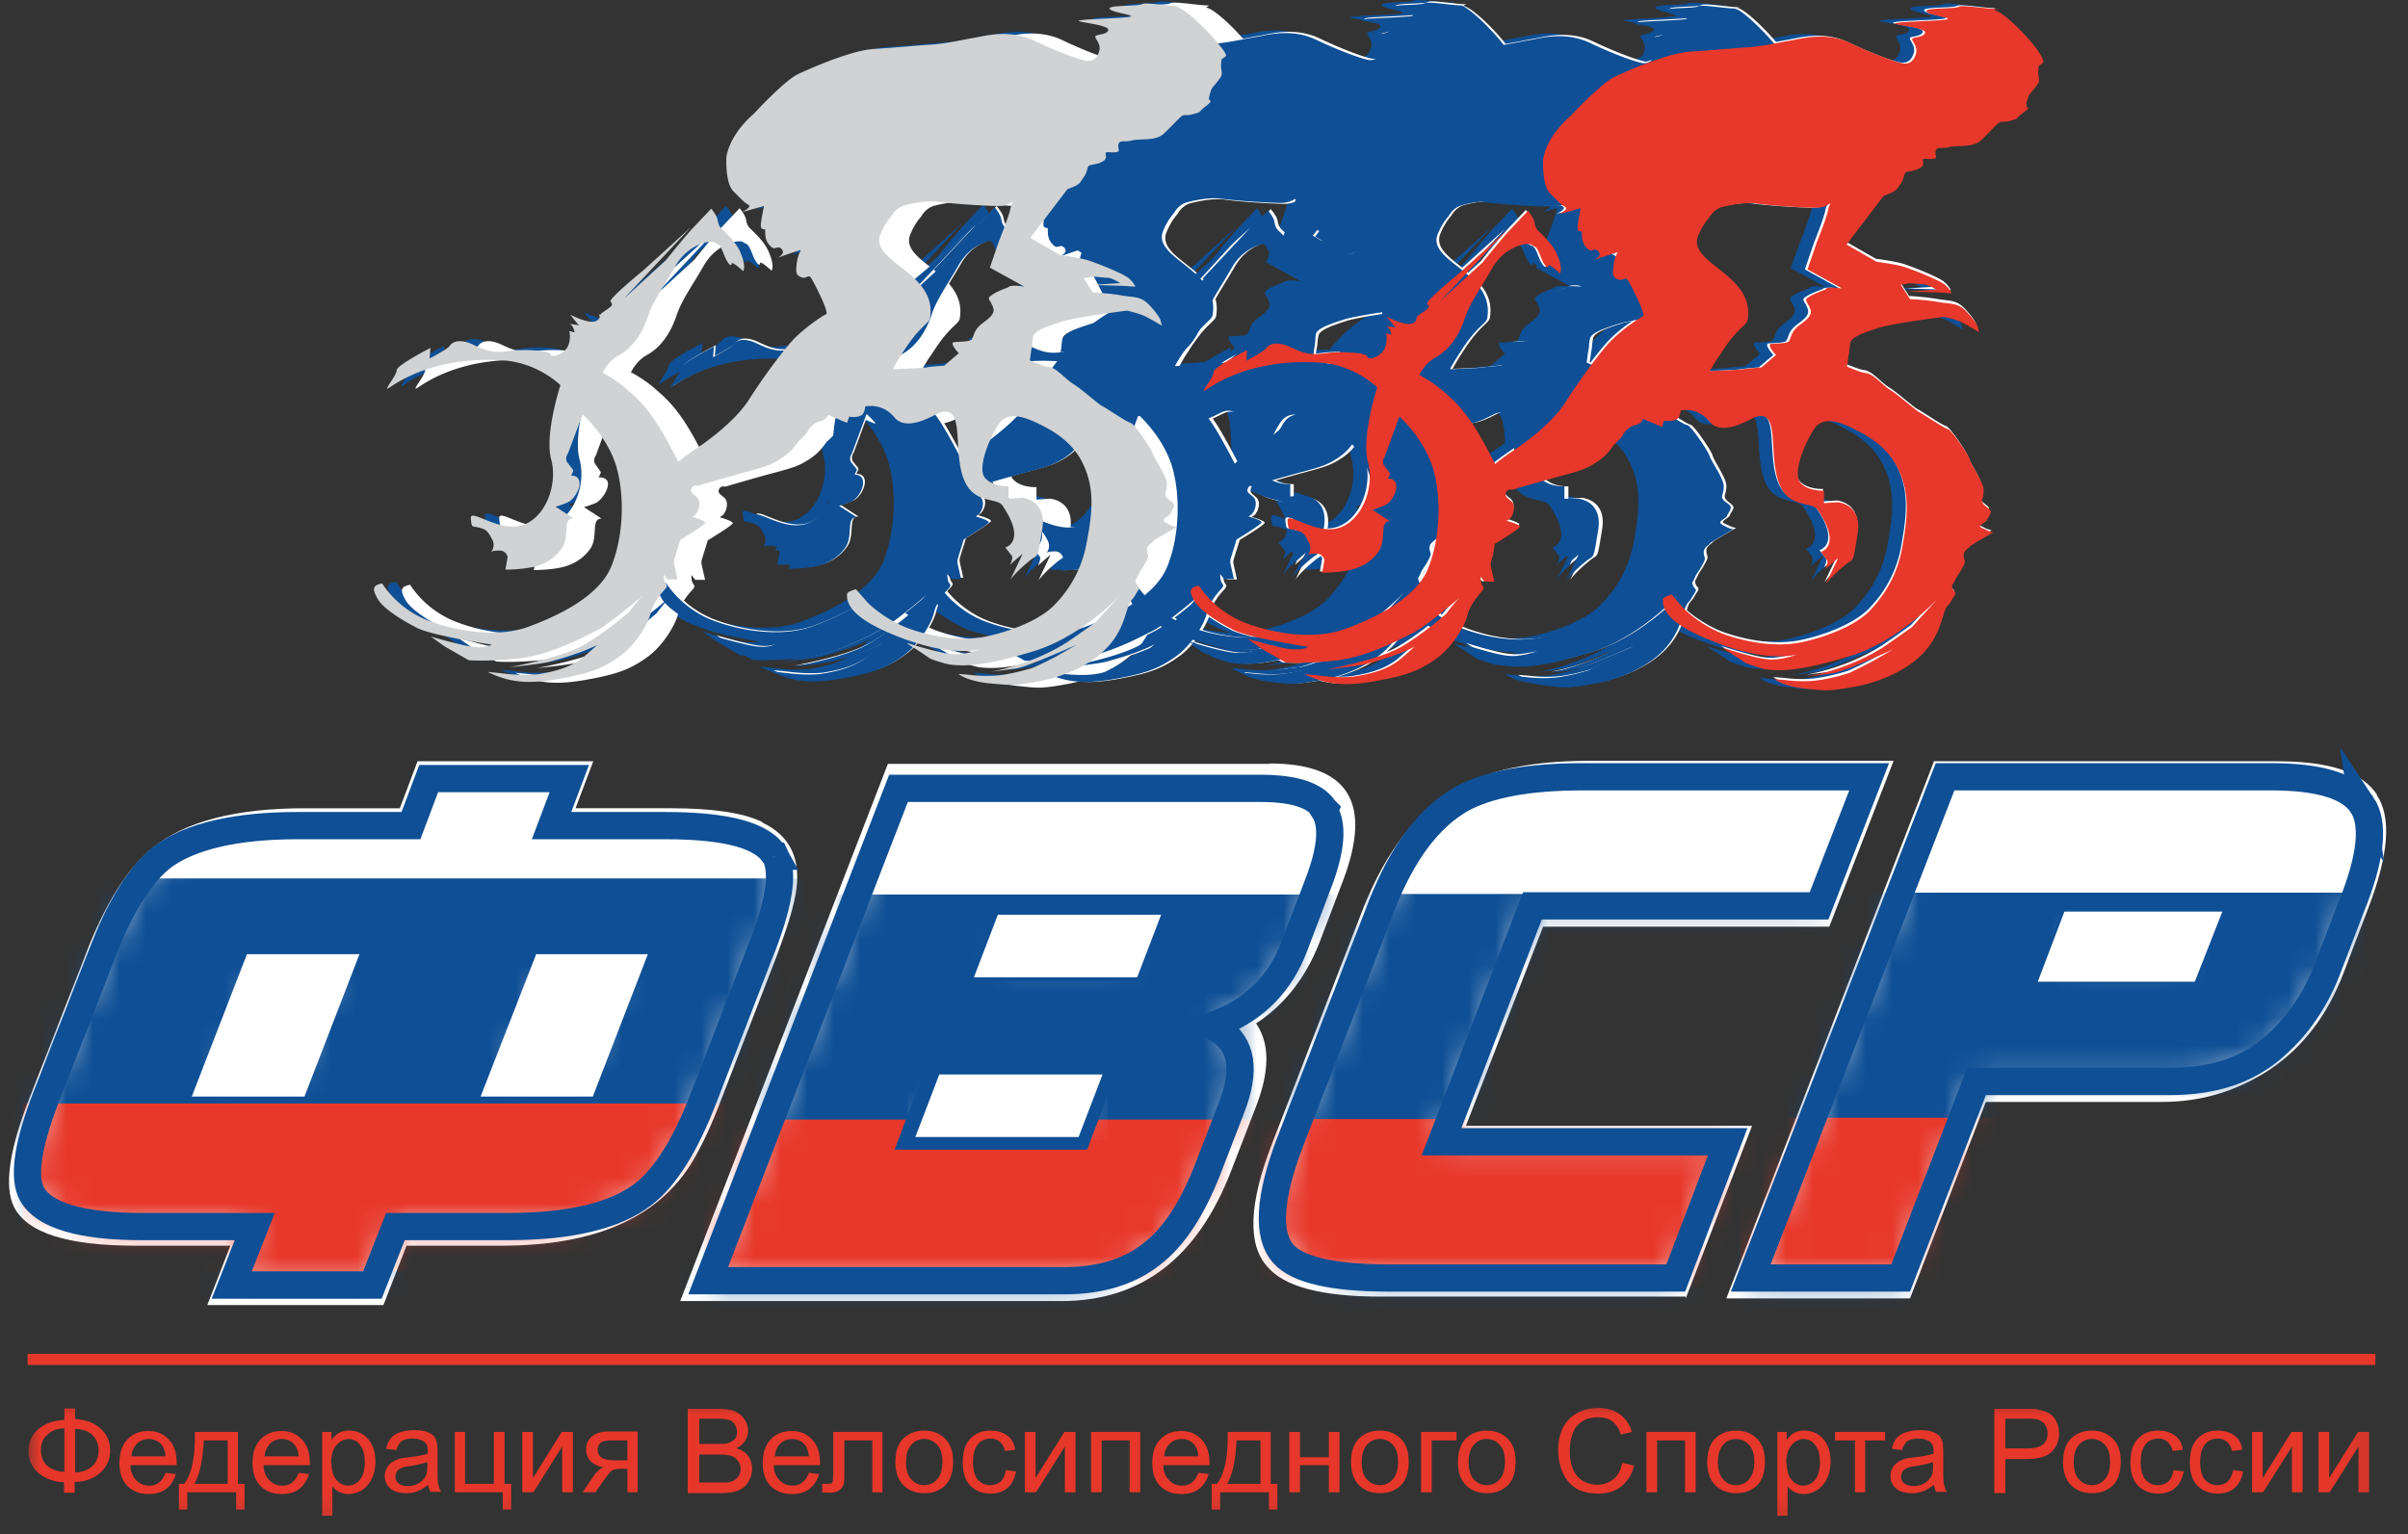 <svg width="91" height="58" fill="none" xmlns="http://www.w3.org/2000/svg"><rect width="100%" height="100%" fill="#333333" stroke="none"/><path d="M74.88.241c-.403 0-1.342-.168-1.459-.084-.15.084-1.157.034-1.224.151-.05.151.956.252.788.319-.168.067-1.743.084-1.945.15-.2.05 1.124.151 1.107.353-.034.184-.436.167-.486.234-.05.067.2.252.15.537-.067.251-.2.419-.469.402-.251-.033-1.023-.302-1.978-.754-.956-.47-1.895-.185-2.297-.118-.42.068-.956.202-1.542.252-.587.033-1.392.117-2.247.168-.838.05-2.364.72-2.867.955-.52.252-1.677 1.51-1.677 1.51s-.871.703-1.022 1.625c0 .05-.05 1.006.285 1.308.318.319.352.369.536.486.185.084-.235.285-.235.285l.839-.234s-.084.368-.118.653c-.033.285.118.202.151.235.034.05-.05.369.185.604.2.251.302-.067.47.167.083.118-.051.235-.185.302.318-.117.905-.318.888-.285-.05.067-.15.302-.167.604 0 .301.033.352.2.419.185.067.252-.151.37.05.117.201.67 1.274.553 1.341-.117.05-.721.436-1.224.94-.486.519-1.274 1.609-1.676 2.263-.403.653-1.14 1.274-1.862 1.777-.704.47-.821.603-.821.603s-.52-1.022-.872-1.542c-.52-.771-.888-1.023-1.123-1.24-.436-.37-.872-.588-.872-.588s.201-.435.604-.653c.553-.302.905-.872 1.106-1.459.201-.587.587-1.123 1.056-1.945.487-.821 1.308-.955 1.459-.872.15.118.184 0 .352.436.168.436.302.486.302.37 0-.118.436.284.436.284s.117-.168-.084-.654c-.184-.486-.67-.872-.771-.989-.084-.117-.084-.168-.118-.318-.033-.151-.234-.403-.234-.403l-.604.637c-.302.302-1.106 1.308-1.106 1.308l-1.593 1.459 2.532-2.7-1.811 1.61s-1.358 1.106-1.24 1.19c.117.118.05.168-.252.37-.302.2-.034.2-.285.351-.252.151-.99-.235-.99-.235s.37.47.352.42c-.033-.034-.469-.084-.352-.05.118.05.168.301.168.301l-.201-.05s.084.302-.067.603c-.168.302-.604.42-.637.285-.034-.15-.872-.2-1.459-.15-.603.083-.821.083-1.425-.202-.603-.301-.872-.084-.939.034-.084.117-.754.47-.754.47l.033-.403s-1.274.654-1.274.838c0 .184-.419.704-.352.704s1.459-1.24 4.326-1.073c1.34.067 2.213.94 2.213.94s-.604 1.86-.352 2.799c.251.905-.168 2.13-1.006 2.465-.889.368-2.063-.638-2.029-.235.034.402.05.285.302.352.234.067.318.084.486.436a.423.423 0 01-.034.52c.034-.034.084-.067.285-.067.285-.034.352.234.352.234l-.083.486s.754 0 1.224-.15c.469-.151.77-.436.938-.705.185-.285.118-.654.168-.888.05-.235.235-.201.235-.201l-.67-.436s.25-.067.469-.168c.2-.084.47-.486.435-.754-.033-.285-.318-.252-.318-.252s.084-.168.084-.184c0-.034-.05-.084-.185-.252-.15-.168 0-.369 0-.369l.554-1.492s.888.771 1.257 1.911c.352 1.157.285 2.733-.184 3.857-.47 1.123-2.029 1.86-3.136 2.263-1.106.402-2.648.201-3.805-.252a3.788 3.788 0 01-1.71-1.391s-.168.033-.235.084c-.05.05-.151.117.05.47.185.368.905.82 1.51 1.122.586.302 2.816.638 2.816.638s-.235.167-.822.067c-.436-.067-1.475-.37-1.475-.37l.52.37.905.52s.637.066 1.911-.068c1.258-.15 2.448-.821 2.934-1.056.47-.235 1.794-1.358 1.777-1.358-.184.184-.553.637-.553.637s-.872.771-1.744 1.274c-.905.487-2.783.822-2.783.822s1.157-.117 1.51-.201c1.39-.37 1.86-.671 1.86-.671s-.52.47-.637.553c-.419.302-.905.47-1.66.587-.587.067-1.307-.034-1.307-.034s-.587-.066-.554-.05c.822.403 1.56.47 2.783.235 1.107-.201 1.593-.402 2.197-.838.603-.436 1.073-1.241 1.157-1.61.083-.385.352-.704.52-.888.167-.185.083-.185.033-.285-.05-.084-.05-.302-.05-.302l.15.184h.37l-.118-.52c-.05-.2 0-.234.067-.486.084-.251.15-.486.15-.486s.89-.553.94-.637c.067-.084-.486-.235-.486-.235s.15-.084.167-.15c.05-.05.151-.286.084-.47-.05-.184-.352-.235-.285-.42.067-.184.201-.117.201-.117s1.258-.368 1.962-.553c.67-.184.872-.251 1.274-.52.42-.285.553-.586.637-.653.067-.05.252-.235.302-.319.05-.117.234-.352.486-.402.252-.05.285-.235.285-.235l.721.302.084-.235s.251.05.419-.034c.168-.05.184-.352.184-.352s.654-.15 1.107.436c.47.554 1.459-.084 1.71-.184 1.073-.369.369 1.777 1.056 2.816.403.604 1.124.42 1.308.705.939 1.375.117 1.592.117 1.592s.151.202.235.302c.067.084-.067.352-.067.352l.486-.419-.47.99s.185-.286.789-.772c.285-.201.234-.034.419-1.14.184-1.123-.755-1.19-.755-1.19l-.52.033v-.47s-.586.034-.888-.301c-.302-.352.15-1.459.486-1.978.319-.554.94-.352 1.51-.067.586.285 1.357.72 1.743 1.626.402.888.302 1.777.117 2.817-.184 1.073-.654 1.827-1.257 2.464-.604.604-1.794 1.023-2.666 1.19-.872.151-1.844 0-2.7-.285-.871-.285-1.609-.938-1.743-1.106-.15-.168-.369-.42-.369-.42l-.15.051s-.068.034-.118.05a.185.185 0 00-.067.084c-.05.654.822 1.123 1.492 1.459 2.38 1.056 3.571.654 3.571.654s-.637.251-1.14.184c-.52-.05-1.676-.42-1.676-.42s.2.152.301.202c.118.067.487.319.554.369.067.033.52.201.788.251.72.084 1.475 0 3.101-.486 1.777-.52 3.186-1.978 3.37-2.18l-.956 1.057s-.603.436-1.073.754c-1.374.889-2.9 1.124-2.9 1.124l.939-.118c.419-.05 2.314-.905 2.314-.905l-.822.47s-.587.301-.838.419c-.252.083-.99.284-1.459.301-.47.034-.956-.033-.956-.033l-.402-.034s.285.252 1.107.352c.821.1.888.118 1.894-.067 1.023-.184 2.012-.654 2.582-1.257.587-.604.721-1.308.771-1.425.05-.151.067-.285.201-.436.135-.151.05-.067.185-.285.15-.201.033-.168-.034-.319-.05-.167-.033-.067.067-.302.084-.2.168-.251.302-.52.151-.25.034-.234.034-.435 0-.201.184-.252.251-.352.067-.067.872-.52.872-.52s-.168-.034-.252-.084c-.083-.05-.167-.067-.234-.15-.067-.068.15-.152.234-.252.068-.151.118-.185.151-.302.034-.117-.2-.201-.301-.352-.084-.15.05-.184.033-.52-.033-.318-.47-.905-.52-1.123-.067-.201-.704-1.14-.838-1.157-.15-.033-.956-.587-1.073-.637-.117-.05-.771-.637-1.073-.822-.302-.184-.67-.637-.939-.653-.251-.034-.72-.252-.72-.252s.033-.184.05-.369c.05-.184.033-.352.084-.553.067-.201.486-.352 1.005-.52.52-.184 2.532-.436 2.532-.436s.302.068.537.151c.234.084.787.436.787.436s-.05-.15-.05-.184c0-.067-.184-.352-.47-.637-.284-.285-.552-.252-.988-.319-.42-.084-1.107-.117-1.107-.117l-.352-.553s.15 0 .252-.034c.083-.034.52.034.704.034.167.033.436.2.436.2l-1.107.068 1.157.033.52.034s-.067-.168-.252-.319c-.184-.167-1.157-.553-1.509-.67-.369-.118-1.073-.202-1.073-.202l-1.14-.653s1.358-1.778 1.392-1.828c.05-.05.402-.117.553-.302.117-.184.168-.2.235-.436.067-.234.05-.15.419-.251.352-.117.302-.235.285-.352-.034-.117.15-.05.369-.067.234-.034.067-.118.117-.302.034-.184.251-.067.52-.15.251-.068.905.033 1.19-.252.302-.285.302-.302.553-.554.252-.251.185-.083.554-.184.368-.084.15-.05.486-.302.352-.251.084-.15.117-.318.034-.185.05-.185.084-.302.05-.117.15-.201.302-.402.168-.202.067-.252.067-.554.033-.302 0-.15.201-.318.067-.235-1.492-1.945-1.894-1.945M68.39 10.887c-.15.067-.469.168-.654.302-.2.15 0 .184.084.486s-.419.52-.586.721c-.168.185-.168.402-.252.47-.084.067-.47.067-.654.083-.184.034.185.42.185.42l-.554.469s-.486.034-.704.067c-.184.034-1.274.067-1.274.067s.201-.369.352-.587c.67-1.073 1.006-1.106 1.056-1.34.302-1.745-2.347-2.13-1.86-3.203.184-.436.402-.654.402-.654s.15-.302.47-.402c.318-.084.82-.185 1.24-.151.419.067 1.509.15 2.246.167.721.034.872-.47.872-.47s-.235.236-.302.588c-.067.318-.419 1.19-.419 1.19l-.368 1.023 1.307.72s-.436-.083-.57 0" fill="#0E4F95"/><path d="M65.24.207c-.403 0-1.342-.168-1.46-.084-.15.084-1.156.034-1.223.151-.05.15.956.251.788.319-.168.083-1.744.117-1.962.167-.2.05 1.124.151 1.107.352-.034.185-.436.168-.486.235-.05.067.2.251.15.536-.067.252-.2.42-.469.403-.251-.034-1.023-.302-1.978-.755-.956-.469-1.895-.184-2.297-.117-.42.067-.956.201-1.543.252-.586.033-1.391.117-2.246.167s-2.364.721-2.867.956c-.52.251-1.677 1.509-1.677 1.509s-.871.704-1.022 1.626c0 .05-.05 1.006.285 1.308.318.318.352.369.536.486.201.084-.234.285-.234.285l.838-.235s-.084.369-.118.654c-.033.285.118.201.151.235.034.05-.05.369.185.603.2.252.301-.067.47.168.083.117-.051.235-.185.302.318-.118.905-.319.888-.285-.05.067-.15.302-.167.603 0 .302.033.352.2.42.185.066.252-.151.37.05.117.2.67 1.274.553 1.341-.117.05-.721.42-1.224.939-.486.52-1.274 1.61-1.677 2.263-.402.654-1.14 1.274-1.844 1.777-.704.47-.821.604-.821.604s-.52-1.023-.872-1.543c-.52-.77-.889-1.022-1.123-1.24-.436-.369-.872-.587-.872-.587s.201-.436.603-.654c.554-.302.906-.872 1.107-1.458.201-.587.587-1.124 1.056-1.945.486-.822 1.308-.956 1.459-.872.15.117.184 0 .352.436.168.436.302.486.302.369 0-.118.435.285.435.285s.118-.168-.083-.654c-.185-.486-.67-.872-.772-.99-.083-.117-.083-.167-.117-.318-.033-.15-.235-.402-.235-.402l-.603.637c-.302.302-1.107 1.308-1.107 1.308L44.2 11.272l2.531-2.7-1.794 1.627s-1.358 1.107-1.24 1.19c.117.118.05.168-.252.37-.302.2-.033.2-.285.351-.251.151-.99-.234-.99-.234s.37.47.353.436c-.033-.034-.47-.084-.352-.05.117.05.168.301.168.301l-.202-.05s.084.302-.067.603c-.167.302-.603.436-.637.285-.033-.15-.872-.2-1.458-.15-.604.083-.822.083-1.425-.202-.604-.301-.872-.083-.94.034-.083.117-.754.47-.754.47l.034-.403s-1.274.654-1.274.838c0 .185-.42.704-.352.704.067 0 1.458-1.24 4.325-1.073 1.341.067 2.213.94 2.213.94s-.604 1.86-.352 2.816c.252.905-.168 2.13-1.006 2.464-.889.37-2.062-.637-2.029-.234.034.402.05.285.302.352.235.067.319.084.486.419a.423.423 0 01-.033.52c.033-.034.084-.067.285-.067.285-.034.352.234.352.234l-.084.486s.755 0 1.224-.15c.47-.151.771-.42.939-.704.168-.286.117-.654.168-.89.05-.234.234-.2.234-.2l-.67-.436s.251-.067.47-.168c.2-.117.469-.486.435-.754-.033-.285-.319-.252-.319-.252s.084-.168.084-.184c0-.034-.05-.084-.184-.285-.151-.168 0-.37 0-.37l.553-1.491s.889.771 1.258 1.911c.352 1.14.285 2.733-.185 3.856-.47 1.123-2.029 1.861-3.135 2.264-1.107.402-2.649.2-3.806-.252-1.157-.47-1.71-1.392-1.71-1.392s-.168.034-.235.084c-.05.05-.15.118.05.47.185.369.906.821 1.51 1.123.586.302 2.816.637 2.816.637s-.235.168-.821.067c-.436-.067-1.476-.369-1.476-.369l.52.37.905.519s.637.067 1.912-.067c1.257-.151 2.447-.822 2.934-1.056.47-.235 1.794-1.358 1.777-1.358-.201.184-.553.653-.553.653s-.872.772-1.744 1.275c-.905.486-2.783.821-2.783.821s1.157-.117 1.509-.201c1.391-.369 1.86-.67 1.86-.67s-.519.469-.636.553c-.436.301-.906.47-1.66.586-.587.067-1.308-.033-1.308-.033s-.587-.067-.553-.05c.821.402 1.559.469 2.783.234 1.107-.2 1.593-.402 2.196-.838.604-.436 1.073-1.24 1.157-1.61.084-.368.352-.704.52-.888.167-.184.084-.184.033-.285-.05-.084-.05-.302-.05-.302l.15.185h.37s-.084-.302-.118-.52c-.05-.201 0-.235.067-.486.084-.252.151-.486.151-.486s.889-.554.94-.638c.066-.083-.487-.234-.487-.234s.15-.084.168-.151c.05-.05.15-.285.084-.47-.05-.184-.353-.234-.285-.436.066-.184.234-.117.234-.117s1.258-.369 1.962-.553c.67-.185.872-.252 1.274-.52.42-.285.553-.587.637-.654.067-.05.252-.235.302-.318.05-.118.235-.352.486-.403.252-.05.285-.234.285-.234l.721.301.084-.234s.251.05.419-.034c.168-.05.184-.352.184-.352s.654-.15 1.107.42c.47.552 1.459-.085 1.71-.185 1.073-.37.369 1.777 1.056 2.8.403.603 1.123.419 1.308.704.939 1.375.117 1.593.117 1.593s.151.2.235.301c.084.084-.067.352-.067.352l.486-.436-.47.956s.185-.285.789-.771c.285-.201.234-.034.419-1.14.184-1.123-.755-1.19-.755-1.19l-.52.033v-.47s-.586.034-.888-.301c-.302-.352.151-1.459.486-1.979.319-.553.94-.352 1.51-.083.586.285 1.357.72 1.743 1.626.402.872.302 1.777.117 2.817-.184 1.072-.654 1.827-1.274 2.464-.604.604-1.794 1.023-2.666 1.19-.872.151-1.86 0-2.699-.285-.872-.285-1.626-.939-1.744-1.106a11.79 11.79 0 01-.352-.42l-.15.051s-.068.034-.118.05a.185.185 0 00-.067.084c-.05.654.822 1.123 1.492 1.459 2.38 1.056 3.571.654 3.571.654s-.637.251-1.14.184c-.52-.05-1.676-.42-1.676-.42s.2.152.301.202c.118.067.487.319.554.369a4.9 4.9 0 00.788.251c.72.084 1.475 0 3.101-.486 1.777-.52 3.169-1.978 3.37-2.18l-.956 1.057s-.603.436-1.073.754c-1.374.889-2.9 1.124-2.9 1.124l.939-.118c.419-.05 2.314-.905 2.314-.905l-.822.47s-.587.301-.838.402c-.252.084-.99.285-1.459.302-.47.033-.956-.034-.956-.034l-.402-.034s.285.252 1.107.352c.821.101.888.118 1.91-.067 1.007-.184 2.013-.653 2.583-1.257.587-.604.72-1.308.771-1.425.05-.15.067-.285.201-.42.151-.15.05-.066.185-.284.15-.201.033-.168-.034-.319-.067-.167-.033-.067.067-.302.084-.2.168-.251.302-.52.15-.25.034-.234.034-.435 0-.201.184-.252.251-.352.067-.084.872-.52.872-.52s-.168-.034-.252-.084c-.084-.05-.167-.067-.234-.15-.068-.068.15-.152.234-.252.067-.151.118-.185.151-.302.034-.15-.201-.201-.302-.352-.083-.15.05-.184.034-.52-.034-.318-.47-.905-.52-1.123-.067-.201-.704-1.14-.838-1.157-.15-.033-.956-.587-1.073-.637-.117-.05-.771-.637-1.073-.822-.302-.184-.67-.637-.939-.653-.251-.034-.72-.252-.72-.252s.033-.184.05-.369c.033-.184.033-.352.083-.553.067-.201.486-.352 1.006-.52.52-.184 2.532-.436 2.532-.436s.302.068.536.151c.235.084.788.42.788.42s-.05-.152-.05-.185c0-.067-.184-.352-.47-.637-.284-.285-.536-.252-.955-.319-.42-.084-1.107-.117-1.107-.117l-.352-.553s.151 0 .252-.034c.084-.033.52.034.67.034.168.033.436.2.436.2l-1.106.068 1.157.034.52.033s-.068-.168-.252-.319c-.184-.167-1.157-.553-1.509-.67-.369-.117-1.073-.201-1.073-.201l-1.14-.654s1.358-1.777 1.392-1.828c.05-.05.402-.117.52-.301.117-.202.167-.202.234-.436.067-.235.05-.151.42-.252.351-.117.3-.234.284-.352-.033-.117.151-.05.369-.067.235-.033.067-.117.117-.302.034-.184.252-.067.52-.15.252-.068.905.033 1.19-.252.302-.285.302-.302.554-.553.251-.252.2-.084.553-.185.369-.1.15-.05.486-.302.352-.251.084-.15.117-.318.034-.184.05-.184.084-.302.05-.117.151-.184.302-.402.168-.185.067-.252.067-.554.034-.301 0-.15.185-.318.067-.15-1.51-1.844-1.912-1.844M58.751 10.87c-.15.067-.47.168-.654.318-.2.118 0 .185.084.487.084.301-.42.52-.587.72-.167.185-.167.403-.251.47-.084.067-.47.067-.654.084-.184.033.184.419.184.419l-.553.47s-.486.033-.67.066c-.185.034-1.275.068-1.275.068s.202-.37.37-.587c.67-1.073 1.005-1.107 1.055-1.342.302-1.743-2.33-2.129-1.86-3.202.184-.436.402-.654.402-.654s.15-.301.47-.402c.318-.084.82-.184 1.24-.15.436.066 1.509.15 2.246.167.721.033.839-.47.839-.47s-.235.252-.302.587c-.067.319-.42 1.19-.42 1.19l-.368 1.006 1.308.721s-.436-.05-.587 0" fill="#0E4F95"/><path d="M54.895.107c-.402 0-1.341-.167-1.459-.084-.15.084-1.157.034-1.224.151-.033.151.956.252.788.319-.167.067-1.726.084-1.944.15-.202.051 1.123.152 1.106.353-.033.184-.436.168-.486.235-.05.083.201.251.15.536-.066.252-.2.42-.469.402-.234-.033-1.022-.301-1.978-.754-.956-.47-1.894-.184-2.297-.117-.419.067-.956.2-1.542.251-.587.034-1.392.118-2.247.168-.838.05-2.364.72-2.867.955-.52.252-1.676 1.493-1.676 1.493s-.872.704-1.023 1.626c0 .05-.05 1.006.285 1.308.319.318.352.368.536.486.185.084-.234.285-.234.285l.838-.235s-.084.369-.117.654c-.034.285.117.201.15.235.034.05-.05.368.185.603.201.252.302-.067.47.168.083.117-.05.235-.185.302.319-.118.905-.319.889-.285-.05.067-.151.301-.168.603-.034.302.034.352.201.42.185.066.252-.152.369.05.117.2.67 1.274.553 1.34-.117.051-.72.437-1.224.94-.486.52-1.274 1.61-1.676 2.263-.403.654-1.14 1.274-1.861 1.777-.704.47-.822.604-.822.604s-.52-1.023-.871-1.543c-.52-.77-.89-1.022-1.124-1.24-.436-.37-.872-.587-.872-.587s.202-.436.604-.654c.553-.302.905-.872 1.107-1.459.184-.586.586-1.123 1.056-1.944.486-.822 1.307-.956 1.458-.872.151.117.185 0 .352.436.168.436.302.486.302.369 0-.118.436.285.436.285s.117-.168-.084-.654c-.184-.486-.67-.872-.771-.99-.084-.117-.084-.167-.117-.318-.034-.15-.235-.402-.235-.402l-.604.637c-.301.302-1.106 1.307-1.106 1.307l-1.593 1.46 2.532-2.734-1.794 1.627s-1.358 1.106-1.24 1.19c.117.117.05.167-.252.369-.302.2-.034.2-.285.352-.252.15-.99-.235-.99-.235s.37.47.353.42c-.034-.034-.47-.085-.352-.051.117.034.167.302.167.302l-.201-.05s.084.301-.067.603c-.168.302-.604.42-.637.285-.034-.15-.872-.201-1.459-.15-.603.083-.821.083-1.425-.202-.603-.302-.872-.084-.939.033-.084.118-.754.47-.754.47l.033-.402s-1.274.653-1.274.838c0 .184-.436.704-.352.704.084 0 1.459-1.24 4.326-1.073 1.34.067 2.213.939 2.213.939s-.604 1.844-.352 2.8c.251.905-.168 2.129-1.006 2.464-.889.37-2.063-.637-2.029-.235.034.403.05.285.302.353.235.067.318.083.486.419a.423.423 0 01-.034.52c.034-.034.084-.068.285-.068.285-.033.353.235.353.235l-.084.486s.754 0 1.224-.15c.47-.152.77-.42.939-.705.167-.285.117-.654.167-.888.05-.235.235-.202.235-.202l-.67-.435s.25-.068.469-.168c.218-.084.47-.486.436-.754-.034-.285-.319-.252-.319-.252s.084-.168.084-.184c0-.017-.05-.084-.201-.252-.151-.168 0-.369 0-.369l.553-1.509s.889.772 1.257 1.912c.352 1.156.285 2.732-.184 3.856-.47 1.123-2.029 1.86-3.135 2.263-1.107.402-2.65.201-3.806-.251-1.157-.47-1.71-1.392-1.71-1.392s-.168.034-.235.084c-.05.05-.15.117.05.47.185.368.906.82 1.493 1.123.586.301 2.833.637 2.833.637s-.235.167-.822.067c-.419-.067-1.475-.37-1.475-.37l.52.37.905.52s.637.067 1.912-.068c1.257-.15 2.464-.821 2.933-1.056.47-.235 1.794-1.358 1.778-1.358-.202.185-.554.654-.554.654s-.871.771-1.743 1.258c-.906.486-2.783.821-2.783.821s1.156-.117 1.492-.201c1.391-.37 1.86-.67 1.86-.67s-.519.469-.636.552c-.42.302-.906.47-1.66.587-.587.067-1.308-.033-1.308-.033s-.587-.067-.553-.05c.821.402 1.56.469 2.783.234 1.107-.201 1.593-.402 2.196-.838.604-.436 1.073-1.24 1.157-1.61.084-.369.352-.704.52-.888.167-.185.084-.185.033-.285-.05-.084-.05-.302-.05-.302l.15.184h.37s-.067-.301-.118-.52c-.05-.2 0-.234.068-.486.083-.251.15-.486.15-.486s.889-.536.94-.637c.066-.084-.487-.235-.487-.235s.15-.083.168-.15c.05-.05.15-.286.084-.47-.05-.184-.353-.235-.285-.436.067-.184.234-.117.234-.117s1.258-.369 1.962-.553c.67-.185.872-.252 1.274-.52.436-.285.553-.587.637-.654.067-.05.252-.235.302-.319.05-.117.235-.352.486-.402.252-.05.285-.235.285-.235l.721.302.084-.235s.251.05.436-.033c.167-.05.184-.352.184-.352s.654-.151 1.107.419c.47.553 1.458-.084 1.71-.184 1.073-.37.369 1.777 1.056 2.8.402.636 1.123.435 1.308.703.939 1.375.117 1.593.117 1.593s.151.201.235.302c.084.084-.067.352-.067.352l.486-.419-.47.99s.185-.286.788-.772c.285-.201.235-.034.42-1.14.184-1.123-.755-1.19-.755-1.19l-.52.033v-.47s-.586.034-.888-.318c-.302-.352.15-1.458.486-1.978.319-.553.939-.352 1.509-.084.587.285 1.358.72 1.744 1.61.402.888.301 1.776.117 2.816-.184 1.073-.654 1.828-1.258 2.448-.603.603-1.793 1.023-2.665 1.19-.872.151-1.861 0-2.7-.285-.871-.285-1.609-.939-1.726-1.106-.151-.168-.37-.42-.37-.42l-.15.05s-.067.034-.117.051c-.05.034-.068.084-.068.084-.05.654.822 1.123 1.493 1.425 2.38 1.056 3.57.654 3.57.654s-.636.251-1.14.184c-.52-.05-1.676-.419-1.676-.419s.201.151.302.201c.117.067.486.319.553.37.067.033.52.2.788.25.721.084 1.476 0 3.102-.486 1.777-.52 3.169-1.978 3.37-2.18l-.956 1.057s-.604.436-1.073.755c-1.375.888-2.9 1.123-2.9 1.123l.938-.117c.42-.05 2.314-.906 2.314-.906l-.821.47s-.587.301-.839.402c-.251.084-.989.285-1.458.302-.47.033-.956-.034-.956-.034l-.402-.033s.285.251 1.106.352c.822.1.889.117 1.911-.067 1.023-.185 2.012-.654 2.582-1.274.587-.604.721-1.308.772-1.426.05-.15.067-.285.2-.419.118-.15.051-.067.185-.285.151-.2.034-.167-.033-.318-.05-.168-.034-.067.067-.302.084-.201.167-.252.302-.52.15-.251.033-.235.033-.436 0-.2.184-.251.252-.352.067-.067.871-.52.871-.52s-.167-.033-.251-.083c-.084-.05-.168-.067-.235-.118-.067-.067.151-.15.235-.251.067-.151.117-.185.15-.302.034-.15-.2-.201-.301-.352-.1-.15.05-.184.033-.52-.033-.318-.469-.905-.52-1.123-.066-.201-.703-1.14-.837-1.157-.151-.033-.956-.587-1.073-.637-.118-.05-.772-.637-1.073-.822-.319-.184-.671-.637-.94-.653-.25-.034-.72-.252-.72-.252s.033-.184.05-.369c.05-.184.034-.352.084-.553.067-.201.486-.352 1.006-.52.52-.184 2.531-.436 2.531-.436s.319.067.554.151c.234.084.788.42.788.42s-.05-.151-.05-.185c0-.067-.185-.352-.47-.637-.285-.285-.537-.251-.99-.319-.435-.083-1.106-.117-1.106-.117l-.352-.553s.151 0 .252-.034c.083-.033.52.034.704.034.167.033.436.201.436.201l-1.107.067 1.157.034.402.083s-.067-.167-.251-.318c-.185-.168-1.157-.553-1.509-.67-.369-.118-1.073-.202-1.073-.202l-1.14-.654s1.358-1.777 1.391-1.827c.05-.05.403-.118.52-.302.117-.184.168-.201.235-.436.067-.235.05-.15.419-.251.352-.118.302-.235.285-.353-.033-.117.15-.05.369-.067.235-.033.067-.117.117-.301.034-.185.252-.067.52-.151.252-.067.905.033 1.19-.252.302-.285.302-.302.554-.553.251-.251.184-.084.553-.184.369-.084.15-.05.486-.302.352-.252.084-.151.117-.319.034-.167.05-.184.084-.302.05-.117.151-.2.302-.402.168-.184.067-.251.067-.553.034-.302 0-.151.184-.319.185-.234-1.391-1.911-1.793-1.911l.117.05zm-6.354 10.546c-.151.067-.47.167-.654.302-.201.15 0 .184.084.486s-.42.52-.587.72c-.168.185-.168.403-.252.47-.083.067-.469.067-.653.084-.185.034.184.436.184.436l-.553.47s-.486.033-.67.066c-.185.034-1.275.068-1.275.068s.201-.37.352-.587c.67-1.073 1.006-1.107 1.056-1.342.302-1.743-2.33-2.129-1.86-3.202.184-.436.402-.654.402-.654s.15-.301.47-.402c.318-.084.82-.184 1.24-.15.419.066 1.509.15 2.246.167.721.033.872-.47.872-.47s-.235.235-.302.587c-.067.319-.419 1.19-.419 1.19l-.369 1.023 1.308.721s-.453-.084-.603 0" fill="#0E4F95"/><path d="M45.171.16c-.402 0-1.341-.169-1.459-.085-.15.084-1.156.034-1.224.151-.05.151.956.252.788.319-.167.067-1.726.083-1.944.15-.202.068 1.123.151 1.106.353-.033.184-.436.167-.486.234-.05.067.201.252.15.537-.066.251-.2.419-.468.402-.235-.033-1.023-.302-1.996-.754-.955-.47-1.894-.185-2.296-.118-.42.067-.956.202-1.543.252-.587.033-1.392.117-2.246.168-.839.05-2.364.72-2.867.955-.52.252-1.677 1.492-1.677 1.492s-.872.704-1.04 1.627c0 .05-.05 1.006.286 1.307.318.319.352.37.553.487.184.083-.235.285-.235.285l.838-.235s-.083.369-.117.654c-.034.285.117.2.15.234.034.05-.05.37.185.604.201.251.302-.067.47.168.084.117-.05.234-.185.301.319-.117.906-.318.889-.285-.05.067-.151.302-.168.604-.033.302.034.352.201.42.185.066.252-.152.37.05.117.184.67 1.274.553 1.34a6.606 6.606 0 00-1.224.94c-.486.52-1.274 1.609-1.677 2.263-.402.654-1.14 1.274-1.827 1.777-.704.47-.822.604-.822.604s-.52-1.023-.872-1.543c-.52-.771-.888-1.023-1.123-1.24-.436-.37-.872-.587-.872-.587s.201-.436.604-.654c.553-.302.905-.872 1.106-1.459.185-.587.587-1.123 1.057-1.945.486-.821 1.307-.955 1.458-.871.151.117.185 0 .352.435.168.436.302.487.302.37 0-.118.436.284.436.284s.117-.167-.084-.654c-.184-.486-.67-.871-.771-.989-.084-.117-.084-.167-.117-.318-.034-.151-.252-.403-.252-.403l-.604.637c-.301.302-1.106 1.308-1.106 1.308l-1.593 1.459 2.532-2.7-1.828 1.627s-1.358 1.106-1.24 1.19c.117.117.05.168-.252.369-.301.201-.033.201-.285.352-.251.151-.989-.235-.989-.235s.369.47.352.42c-.033-.034-.47-.084-.352-.05.117.05.168.301.168.301l-.201-.05s.083.302-.067.603c-.168.302-.604.42-.638.285-.033-.15-.871-.2-1.458-.15-.604.117-.822.117-1.425-.185-.604-.302-.872-.084-.94.034-.083.117-.754.469-.754.469l.034-.402s-1.274.653-1.274.838c0 .184-.42.704-.352.704.067 0 1.458-1.24 4.325-1.073 1.341.067 2.23.939 2.23.939s-.604 1.844-.352 2.8c.251.905-.168 2.129-1.006 2.464-.889.37-2.062-.637-2.029-.235.034.403.05.286.302.353.235.067.319.083.486.419a.424.424 0 01-.033.52c.033-.034.084-.068.285-.068.285-.033.352.235.352.235l-.117.486s.754 0 1.223-.15c.47-.151.772-.42.94-.705.167-.285.117-.654.167-.888.05-.235.235-.201.235-.201l-.671-.436s.252-.067.47-.168c.2-.084.469-.486.435-.755-.033-.285-.318-.25-.318-.25s.084-.169.084-.185c0-.034-.05-.084-.185-.252-.15-.167 0-.369 0-.369l.553-1.492s.89.771 1.258 1.911c.352 1.157.285 2.733-.185 3.857-.469 1.123-2.028 1.86-3.135 2.263-1.106.369-2.649.201-3.806-.252a3.792 3.792 0 01-1.71-1.391s-.167.033-.234.084c-.05.05-.151.117.05.47.184.368.905.82 1.492 1.122.587.302 2.817.637 2.817.637s-.235.168-.822.068c-.419-.067-1.475-.37-1.475-.37l.52.37.905.52s.637.066 1.911-.068c1.258-.15 2.448-.821 2.934-1.056.47-.235 1.794-1.358 1.777-1.358-.2.184-.553.654-.553.654s-.872.771-1.743 1.257c-.906.486-2.784.822-2.784.822s1.157-.118 1.492-.201c1.392-.37 1.862-.671 1.862-.671s-.52.47-.638.553c-.419.302-.905.47-1.66.587-.586.067-1.307-.034-1.307-.034s-.587-.067-.553-.05c.821.403 1.559.47 2.783.235 1.106-.201 1.593-.402 2.196-.838.604-.436 1.073-1.241 1.157-1.61.084-.369.352-.704.52-.888.167-.185.083-.185.033-.285-.05-.084-.05-.302-.05-.302l.15.184h.37l-.118-.52c-.05-.2 0-.234.067-.486.084-.251.151-.486.151-.486s.889-.553.939-.637c.067-.084-.486-.235-.486-.235s.15-.084.168-.15c.05-.05.15-.286.083-.47-.05-.184-.352-.235-.285-.42.067-.184.235-.117.235-.117s1.274-.368 1.962-.553c.67-.184.871-.251 1.274-.52.419-.285.553-.586.637-.653.067-.05.251-.235.302-.319.05-.117.234-.352.486-.402.251-.05.285-.235.285-.235l.72.302.085-.235s.251.05.436-.034c.167-.05.184-.352.184-.352s.654-.15 1.106.42c.47.553 1.46-.084 1.71-.185 1.074-.369.37 1.777 1.057 2.8.402.604 1.123.436 1.307.704.94 1.392.118 1.593.118 1.593s.15.201.235.302c.083.083-.068.352-.068.352l.487-.42-.47.99s.185-.285.788-.771c.285-.202.235-.034.42-1.14.184-1.124-.755-1.19-.755-1.19l-.52.033v-.47s-.587.034-.888-.302c-.302-.352.15-1.458.486-1.978.318-.553.939-.352 1.509-.067.587.285 1.358.72 1.743 1.61.403.888.302 1.777.118 2.816-.185 1.073-.654 1.828-1.258 2.448-.603.604-1.794 1.023-2.665 1.19-.872.151-1.845 0-2.7-.285-.871-.285-1.61-.939-1.727-1.106-.15-.168-.368-.42-.368-.42l-.151.05s-.067.034-.118.051a.185.185 0 00-.067.084c-.05.654.822 1.123 1.51 1.425 2.38 1.056 3.57.654 3.57.654s-.637.251-1.14.184c-.52-.05-1.676-.419-1.676-.419s.2.151.301.201c.118.067.487.319.554.37.067.033.52.2.788.25.72.085 1.475 0 3.101-.485 1.778-.52 3.169-1.979 3.37-2.18l-.955 1.056s-.604.436-1.073.755c-1.375.888-2.9 1.123-2.9 1.123l.938-.117c.42-.05 2.314-.906 2.314-.906l-.822.47s-.587.302-.838.402c-.252.084-.99.285-1.459.302a5.29 5.29 0 01-.955-.034l-.403-.033s.285.251 1.107.352c.821.1.888.117 1.911-.067 1.023-.201 2.012-.654 2.582-1.274.587-.604.72-1.308.771-1.425.05-.151.067-.285.201-.436.118-.151.05-.067.185-.285.15-.202.033-.168-.034-.319-.05-.168-.033-.067.067-.302.084-.2.168-.251.302-.52.151-.25.034-.234.034-.435 0-.201.184-.252.251-.352.067-.067.872-.52.872-.52s-.168-.034-.252-.084c-.083-.05-.167-.067-.234-.15-.067-.068.15-.152.234-.252.068-.151.118-.185.151-.302.034-.117-.2-.201-.301-.352-.084-.151.05-.185.033-.52-.033-.319-.47-.905-.553-1.123-.067-.201-.704-1.14-.839-1.157-.15-.034-.955-.587-1.073-.637-.117-.05-.77-.637-1.073-.822-.301-.184-.67-.637-.938-.653-.252-.034-.721-.252-.721-.252s.033-.184.05-.369c.05-.184.034-.352.084-.553.067-.201.486-.352 1.006-.52.52-.184 2.531-.436 2.531-.436s.302.067.537.151c.235.084.788.42.788.42s-.05-.152-.05-.185c0-.067-.185-.352-.47-.637-.285-.285-.536-.252-.956-.319-.419-.084-1.106-.117-1.106-.117l-.352-.553s.15 0 .251-.034c.084-.034.52.034.705.034.167.033.435.2.435.2l-1.106.068 1.157.033.52.034s-.068-.168-.252-.319c-.184-.167-1.157-.553-1.509-.67-.369-.118-1.073-.201-1.073-.201l-1.14-.638S40.879 7.15 40.913 7.1c.05-.05.402-.117.52-.302.117-.184.167-.201.234-.436.067-.234.05-.15.42-.251.351-.118.3-.235.284-.352-.033-.118.151-.05.369-.067.235-.034.067-.118.117-.302.034-.184.252-.067.52-.151.252-.067.905.034 1.19-.251.302-.285.302-.302.554-.554.251-.251.184-.084.553-.184.369-.084.15-.05.486-.302.352-.251.084-.15.118-.318.033-.185.05-.185.083-.302.05-.118.151-.201.302-.403.168-.184.067-.251.067-.553.034-.302 0-.15.185-.318.117-.202-1.476-1.895-1.861-1.895m-6.32 10.546c-.152.067-.47.167-.655.301-.201.118 0 .185.084.487.084.301-.42.52-.587.72-.167.185-.167.403-.251.47-.084.067-.47.067-.654.084-.184.033.184.436.184.436l-.553.47s-.486.033-.67.066c-.185.034-1.275.067-1.275.067s.201-.369.352-.586c.67-1.074 1.006-1.107 1.056-1.342.302-1.743-2.33-2.129-1.86-3.202.184-.436.402-.654.402-.654s.15-.302.47-.402c.318-.084.82-.185 1.24-.151.42.067 1.509.15 2.247.168.72.033.871-.47.871-.47s-.234.252-.301.587c-.067.335-.42 1.19-.42 1.19l-.352 1.023 1.308.72c-.084 0-.52-.05-.62 0" fill="#0E4F95"/><path d="M75.4.308c-.403 0-1.342-.167-1.46-.083-.15.083-1.156.033-1.223.15-.05.151.955.252.788.32-.168.066-1.744.083-1.945.15-.201.067 1.123.15 1.106.352-.033.184-.435.168-.486.235-.05.067.201.251.151.536-.067.252-.201.42-.47.403-.25-.034-1.022-.302-1.978-.755-.955-.47-1.894-.184-2.296-.117-.42.067-.956.201-1.543.251-.587.034-1.391.118-2.246.168-.839.05-2.364.72-2.867.956-.52.251-1.677 1.509-1.677 1.509s-.872.704-1.023 1.626c0 .05-.05 1.006.285 1.307.319.319.352.37.537.487.184.084-.235.285-.235.285l.838-.235s-.084.369-.117.654c-.034.285.117.201.15.235.034.05-.05.368.185.603.201.252.302-.067.47.168.084.117-.05.235-.185.302.319-.118.906-.319.889-.285-.05.067-.151.301-.168.603-.033.302.034.352.201.42.185.066.252-.152.37.05.117.184.67 1.274.553 1.34-.118.051-.721.42-1.224.94-.486.52-1.275 1.626-1.677 2.263-.402.654-1.14 1.274-1.86 1.777-.705.47-.822.604-.822.604s-.52-1.023-.872-1.543c-.52-.77-.889-1.022-1.123-1.24-.436-.37-.872-.587-.872-.587s.2-.436.603-.654c.554-.302.906-.872 1.107-1.459.184-.586.587-1.123 1.056-1.944.486-.822 1.308-.956 1.459-.872.15.117.184 0 .352.436.167.436.301.486.301.369 0-.118.436.285.436.285s.118-.168-.083-.654c-.185-.487-.671-.872-.772-.99-.084-.117-.084-.167-.117-.318 0-.184-.235-.42-.235-.42l-.603.638c-.302.302-1.107 1.308-1.107 1.308l-1.593 1.458 2.532-2.699-1.794 1.626s-1.358 1.107-1.24 1.19c.117.118.05.168-.252.37-.302.2-.033.2-.285.351-.252.151-.99-.234-.99-.234s.37.47.353.436c-.034-.034-.47-.084-.352-.05.117.05.168.301.168.301l-.202-.05s.084.302-.067.603c-.167.302-.603.42-.637.286-.033-.151-.872-.202-1.459-.151-.603.083-.821.083-1.425-.202-.603-.301-.871-.083-.938.034-.084.117-.755.47-.755.47l.034-.403s-1.274.654-1.274.838c0 .185-.42.704-.353.704s1.459-1.24 4.326-1.073c1.341.068 2.213.94 2.213.94s-.604 1.86-.352 2.8c.251.904-.168 2.128-1.006 2.464-.889.369-2.062-.637-2.029-.235.034.402.05.285.302.352.235.067.319.084.486.42a.423.423 0 01-.033.519c.033-.034.084-.067.285-.067.285-.034.352.235.352.235l-.084.486s.755 0 1.224-.151c.47-.151.771-.436.939-.704.167-.285.117-.654.167-.889s.235-.201.235-.201l-.67-.436s.251-.067.469-.168c.218-.083.47-.486.436-.754-.034-.285-.319-.251-.319-.251s.084-.168.084-.185c0-.034-.05-.084-.201-.251-.15-.168 0-.37 0-.37l.553-1.491s.889.77 1.258 1.91c.352 1.158.285 2.734-.185 3.857-.47 1.123-2.028 1.86-3.135 2.263-1.107.403-2.649.201-3.806-.251a3.8 3.8 0 01-1.71-1.392s-.167.034-.234.084c-.05.05-.151.117.05.47.184.368.905.821 1.492 1.123.587.302 2.816.637 2.816.637s-.234.168-.821.067c-.42-.067-1.475-.369-1.475-.369l.52.369.905.52s.637.067 1.911-.067c1.257-.151 2.448-.822 2.917-1.057.47-.234 1.794-1.358 1.777-1.358-.2.185-.553.637-.553.637s-.872.772-1.744 1.275c-.905.486-2.783.821-2.783.821s1.157-.117 1.51-.201c1.39-.369 1.86-.67 1.86-.67s-.52.469-.637.553c-.419.301-.905.47-1.66.587-.586.067-1.307-.034-1.307-.034s-.587-.067-.554-.05c.822.402 1.56.47 2.784.234 1.106-.2 1.592-.402 2.196-.838.603-.436 1.073-1.24 1.157-1.61.083-.368.352-.704.52-.888.167-.168.083-.184.033-.285-.05-.084-.05-.302-.05-.302l.15.185h.37l-.118-.52c-.05-.201 0-.235.067-.486.084-.252.15-.486.15-.486s.89-.554.94-.638c.067-.083-.486-.234-.486-.234s.15-.084.167-.151c.05-.05.151-.285.084-.47-.05-.184-.352-.234-.285-.419.067-.184.235-.117.235-.117s1.257-.369 1.945-.553c.67-.185.871-.252 1.274-.52.419-.285.553-.587.637-.654.067-.05.251-.235.302-.319.05-.117.234-.352.486-.402.251-.05.285-.235.285-.235l.72.302.085-.235s.251.05.419-.033c.167-.05.184-.352.184-.352s.654-.151 1.107.436c.47.553 1.458-.084 1.71-.185 1.073-.369.369 1.777 1.056 2.8.402.604 1.123.436 1.308.704.939 1.375.117 1.593.117 1.593s.151.201.235.302c.084.084-.067.352-.067.352l.486-.42-.47.99s.185-.285.788-.771c.285-.201.235-.034.436-1.14.185-1.124-.754-1.19-.754-1.19l-.52.033v-.47s-.587.034-.888-.301c-.302-.353.15-1.459.486-1.979.318-.553.939-.352 1.509-.067.587.285 1.358.721 1.743 1.61.403.888.302 1.777.118 2.816a4.45 4.45 0 01-1.258 2.465c-.603.603-1.794 1.023-2.665 1.19-.872.151-1.845 0-2.7-.285-.871-.285-1.61-.939-1.743-1.106-.151-.168-.37-.42-.37-.42l-.15.05s-.067.034-.117.051c-.05.034-.068.084-.068.084-.05.654.822 1.123 1.51 1.425 2.38 1.056 3.57.654 3.57.654s-.637.251-1.14.184c-.52-.05-1.676-.436-1.676-.436s.201.151.302.202c.117.067.486.318.553.368.067.034.52.202.788.252.72.084 1.475 0 3.102-.486 1.777-.52 3.168-1.979 3.37-2.18l-.956 1.056s-.604.436-1.073.755c-1.375.888-2.9 1.123-2.9 1.123l.938-.117c.42-.05 2.314-.905 2.314-.905l-.822.469s-.586.302-.838.402c-.251.084-.99.285-1.459.302-.469.034-.955-.034-.955-.034l-.403-.033s.285.252 1.107.352c.822.084.889.117 1.911-.067 1.023-.184 2.012-.654 2.582-1.257.587-.604.721-1.308.771-1.425.05-.151.067-.285.202-.42.134-.15.05-.067.184-.285.15-.2.034-.167-.033-.318-.05-.168-.034-.067.067-.302.083-.201.167-.252.301-.52.151-.251.034-.234.034-.436 0-.2.201-.251.251-.352.067-.084.872-.52.872-.52s-.168-.033-.251-.083c-.084-.05-.168-.067-.235-.151-.067-.067.15-.151.235-.252.067-.15.117-.2.15-.301.034-.118-.2-.202-.301-.353-.084-.15.05-.184.033-.52-.033-.318-.47-.905-.52-1.122-.067-.202-.704-1.14-.838-1.157-.15-.034-.955-.587-1.073-.637-.117-.05-.77-.637-1.073-.822-.301-.184-.67-.637-.939-.654-.251-.033-.72-.251-.72-.251s.033-.185.05-.37c.05-.184.033-.351.084-.552.067-.202.486-.353 1.005-.52.52-.185 2.532-.436 2.532-.436s.302.067.537.15c.234.085.788.437.788.437s-.05-.151-.05-.185c0-.067-.185-.352-.47-.637-.285-.285-.553-.251-.956-.318a10.088 10.088 0 00-1.106-.118l-.352-.553s.15 0 .251-.034c.084-.033.52.034.67.034.168.034.437.201.437.201l-1.107.067 1.157.034.52.033s-.067-.167-.252-.318c-.184-.168-1.157-.553-1.509-.67-.368-.118-1.073-.202-1.073-.202l-1.14-.654S71.107 7.35 71.141 7.3c.05-.05.402-.118.52-.302.117-.184.167-.201.234-.436s.05-.15.42-.251c.352-.118.301-.235.284-.353-.033-.117.151-.05.37-.067.234-.033.066-.117.117-.301.033-.185.251-.067.52-.151.25-.067.905.033 1.19-.252.301-.285.301-.302.553-.553.251-.251.184-.084.553-.184.352-.084.151-.05.486-.302.352-.252.084-.151.118-.319.033-.167.05-.184.084-.302.05-.117.15-.2.301-.402.168-.184.067-.251.067-.553.034-.302 0-.151.185-.319.067-.184-1.509-1.86-1.895-1.86M68.894 10.92c-.15.067-.47.168-.654.302-.2.117 0 .184.084.486s-.436.52-.587.721c-.167.184-.167.402-.251.47-.084.066-.47.066-.654.083-.184.034.184.436.184.436l-.553.47s-.486.033-.67.067c-.185.033-1.275.067-1.275.067s.202-.37.37-.587c.67-1.073 1.005-1.107 1.055-1.341.302-1.744-2.33-2.13-1.86-3.203.184-.435.402-.653.402-.653s.15-.302.47-.403c.318-.084.82-.184 1.24-.15.42.066 1.509.15 2.247.167.72.034.838-.47.838-.47s-.235.235-.302.587c-.067.319-.42 1.19-.42 1.19l-.351 1.023 1.308.721s-.47-.067-.604 0" fill="#fff"/><path d="M65.76.276c-.403 0-1.342-.167-1.46-.084-.15.084-1.156.034-1.223.151-.05.151.955.252.788.319-.168.067-1.727.084-1.945.15-.235.051 1.106.152 1.106.353-.033.184-.436.167-.486.235-.05.067.201.251.151.536-.067.252-.201.42-.47.402-.234-.033-1.022-.301-1.978-.754-.955-.47-1.894-.184-2.297-.117-.419.067-.955.2-1.542.251-.587.034-1.392.117-2.247.168-.838.05-2.364.72-2.867.955-.52.252-1.676 1.493-1.676 1.493s-.872.704-1.023 1.626c0 .05-.05 1.006.285 1.308.319.318.352.368.537.486.184.084-.235.285-.235.285l.838-.235s-.084.369-.117.654c-.034.285.117.201.15.235.034.05-.05.368.185.603.201.252.302-.067.47.168.083.117-.05.235-.185.302.319-.118.906-.319.889-.285-.05.067-.151.301-.168.603-.034.302.034.352.201.42.185.066.252-.152.37.05.117.184.67 1.274.552 1.34-.117.051-.72.42-1.224.94-.486.52-1.274 1.626-1.676 2.263-.402.654-1.14 1.274-1.861 1.777-.704.47-.822.604-.822.604s-.52-1.023-.871-1.543c-.52-.77-.889-1.022-1.124-1.24-.436-.37-.871-.587-.871-.587s.2-.436.603-.654c.553-.302.905-.872 1.107-1.459.184-.586.586-1.123 1.056-1.944.486-.822 1.308-.956 1.458-.872.151.117.185 0 .352.436.168.436.302.486.302.369 0-.118.436.284.436.284s.118-.167-.067-.653c-.184-.487-.67-.872-.771-.99-.084-.117-.084-.167-.117-.318-.034-.15-.252-.402-.252-.402l-.604.637c-.301.301-1.106 1.307-1.106 1.307l-1.593 1.459 2.532-2.7-1.81 1.627s-1.359 1.107-1.241 1.19c.117.118.05.168-.252.37-.302.2-.034.2-.285.351-.251.151-.99-.234-.99-.234s.37.469.353.419c-.034-.034-.47-.084-.352-.05.117.05.167.301.167.301l-.2-.05s.083.302-.068.604c-.167.301-.603.435-.637.285-.033-.151-.872-.202-1.458-.151-.604.083-.822.083-1.425-.202-.604-.301-.872-.083-.94.034-.083.117-.754.47-.754.47l.034-.403s-1.275.637-1.275.838c0 .202-.419.704-.352.704.068 0 1.459-1.24 4.326-1.073 1.341.068 2.213.94 2.213.94s-.604 1.844-.352 2.8c.251.904-.168 2.128-1.006 2.464-.889.369-2.062-.637-2.029-.235.034.402.05.285.302.352.235.067.319.084.486.42a.423.423 0 01-.033.519c.033-.034.084-.067.285-.067.285-.034.352.235.352.235l-.084.486s.755 0 1.224-.151c.47-.151.771-.42.939-.704.168-.285.117-.654.168-.889.05-.235.234-.201.234-.201l-.67-.436s.251-.067.469-.168c.201-.117.47-.486.436-.754-.034-.285-.319-.252-.319-.252s.084-.167.084-.184c0-.017-.05-.084-.184-.285-.151-.168 0-.369 0-.369l.553-1.492s.889.771 1.258 1.911c.352 1.157.285 2.733-.185 3.856-.47 1.124-2.029 1.861-3.135 2.264-1.107.369-2.65.201-3.806-.252-1.157-.47-1.71-1.391-1.71-1.391s-.168.033-.235.084c-.05.05-.15.117.05.469.185.369.906.822 1.51 1.123.586.302 2.816.637 2.816.637s-.235.168-.821.068c-.436-.068-1.476-.37-1.476-.37l.52.37.905.52s.637.066 1.912-.068c1.257-.15 2.447-.821 2.917-1.056.47-.235 1.794-1.358 1.777-1.358-.201.184-.553.654-.553.654s-.872.771-1.744 1.274c-.905.486-2.783.821-2.783.821s1.157-.117 1.509-.2c1.391-.37 1.86-.671 1.86-.671s-.519.47-.636.553c-.436.302-.906.47-1.66.587-.587.067-1.308-.034-1.308-.034s-.587-.067-.553-.05c.822.402 1.56.47 2.783.235 1.107-.202 1.593-.403 2.196-.839.604-.436 1.073-1.24 1.157-1.61.084-.385.352-.703.52-.888.168-.184.084-.184.034-.285-.05-.084-.05-.302-.05-.302l.15.185h.369l-.117-.52c-.05-.201 0-.235.067-.486.083-.252.15-.486.15-.486s.89-.537.94-.637c.066-.084-.487-.235-.487-.235s.151-.084.168-.151c.05-.05.15-.285.084-.47-.05-.184-.352-.234-.285-.435.067-.185.234-.118.234-.118s1.258-.369 1.962-.553c.67-.184.872-.251 1.274-.52.42-.285.553-.587.637-.653a1.78 1.78 0 00.302-.32c.05-.116.235-.351.486-.402.252-.05.285-.234.285-.234l.721.302.084-.235s.251.05.42-.034c.167-.05.184-.352.184-.352s.653-.15 1.106.42c.47.553 1.459-.084 1.71-.185 1.073-.369.369 1.777 1.056 2.8.403.603 1.124.436 1.308.704.939 1.375.117 1.593.117 1.593s.151.2.235.302c.084.083-.067.352-.067.352l.486-.42-.47.99s.185-.285.789-.772c.285-.2.235-.033.419-1.14.184-1.123-.755-1.19-.755-1.19l-.52.034v-.47s-.586.034-.888-.302c-.302-.352.151-1.458.486-1.978.319-.553.94-.352 1.51-.067.586.285 1.357.72 1.743 1.61.402.888.302 1.777.117 2.816-.184 1.073-.637 1.828-1.257 2.448-.604.603-1.794 1.023-2.666 1.19-.872.151-1.86 0-2.7-.285-.87-.285-1.592-.939-1.743-1.106-.15-.168-.385-.47-.385-.47l-.151.05s-.067.034-.118.05a.185.185 0 00-.067.085c-.05.653.822 1.123 1.51 1.458 2.38 1.056 3.57.654 3.57.654s-.637.252-1.14.184c-.503-.033-1.676-.419-1.676-.419s.184.151.302.202c.117.067.486.318.553.368.067.034.52.202.788.252.72.084 1.475 0 3.101-.486 1.778-.52 3.17-1.979 3.37-2.18l-.955 1.056s-.604.436-1.073.755c-1.375.888-2.9 1.123-2.9 1.123l.938-.117c.42-.05 2.314-.906 2.314-.906l-.822.47s-.587.302-.838.436c-.252.084-.99.285-1.459.302-.47.033-.955-.034-.955-.034l-.403-.034s.285.252 1.107.352c.821.101.888.118 1.894-.066 1.023-.185 2.012-.654 2.582-1.258.587-.604.721-1.308.771-1.425.05-.15.068-.285.202-.42.117-.15.05-.066.184-.284.15-.201.034-.168-.034-.319-.05-.167-.033-.084.068-.302.083-.2.167-.251.301-.52.151-.25.034-.234.034-.435 0-.201.184-.252.251-.352.067-.067.872-.52.872-.52s-.168-.034-.251-.084c-.084-.05-.168-.067-.235-.117-.067-.067.15-.151.235-.252.067-.15.117-.2.15-.301.034-.118-.2-.202-.301-.352-.084-.151.05-.185.033-.52-.033-.319-.47-.906-.52-1.123-.066-.202-.703-1.14-.838-1.157-.15-.034-.955-.587-1.073-.637-.117-.05-.77-.638-1.073-.822-.301-.184-.67-.637-.938-.654-.252-.033-.721-.251-.721-.251s.033-.185.05-.37c.05-.184.033-.351.084-.552.067-.202.486-.352 1.006-.52.52-.184 2.531-.436 2.531-.436s.302.067.537.15c.234.085.788.437.788.437s-.05-.151-.05-.185c0-.067-.185-.352-.47-.637-.285-.285-.537-.251-.956-.318-.419-.084-1.106-.118-1.106-.118l-.352-.553s.15 0 .251-.033c.084-.034.52.033.67.033.169.034.437.201.437.201l-1.107.067 1.157.034.52.033s-.067-.167-.252-.318c-.184-.168-1.157-.553-1.509-.67-.368-.118-1.073-.202-1.073-.202l-1.14-.654s1.358-1.777 1.392-1.827c.05-.05.402-.118.52-.302.117-.184.167-.201.234-.436s.05-.15.42-.251c.352-.118.301-.235.285-.353-.034-.117.15-.05.368-.067.235-.033.067-.117.118-.301.033-.185.251-.067.52-.151.25-.067.905.033 1.19-.252.302-.285.302-.302.553-.553.252-.251.184-.084.553-.184.37-.101.151-.05.486-.302.336-.268.084-.151.118-.319.033-.184.05-.184.084-.302.05-.117.15-.2.301-.402.168-.184.068-.251.068-.553.033-.302 0-.151.2-.319.085-.218-1.491-1.911-1.877-1.911m-6.354 10.546c-.151.067-.47.167-.654.318-.201.117 0 .184.084.486s-.436.52-.587.721c-.168.185-.168.403-.252.47-.083.067-.469.067-.653.084-.185.033.184.419.184.419l-.553.47s-.486.033-.67.066c-.185.034-1.275.067-1.275.067s.201-.369.352-.587c.67-1.073 1.006-1.106 1.056-1.34.302-1.745-2.33-2.13-1.86-3.203.184-.436.402-.654.402-.654s.15-.302.47-.402c.318-.084.82-.185 1.24-.151.419.067 1.509.15 2.246.167.721.034.872-.469.872-.469s-.235.252-.302.587c-.067.318-.419 1.19-.419 1.19l-.369 1.023 1.308.72s-.486-.083-.603 0" fill="#fff"/><path d="M55.415.16c-.402 0-1.341-.169-1.459-.085-.15.084-1.157.034-1.224.151-.05.151.956.252.788.319-.167.067-1.727.083-1.945.15-.2.05 1.124.151 1.107.353-.034.184-.436.167-.486.234-.05.084.201.252.15.537-.066.251-.2.419-.469.402-.251-.033-1.022-.302-1.978-.754-.956-.47-1.895-.185-2.297-.118-.419.067-.955.202-1.542.252-.587.033-1.392.117-2.247.168-.838.05-2.364.72-2.867.955-.52.252-1.676 1.492-1.676 1.492s-.872.704-1.023 1.627c0 .05-.05 1.006.285 1.307.318.319.352.37.536.487.185.083-.234.285-.234.285l.838-.235s-.084.369-.117.654c-.034.285.117.2.15.234.034.05-.05.37.185.604.201.251.302-.067.47.168.083.117-.05.234-.185.301.319-.117.905-.318.889-.285-.05.067-.151.302-.168.604-.034.302.033.352.201.42.184.066.252-.152.369.05.117.184.67 1.274.553 1.34-.117.05-.72.437-1.224.94-.486.52-1.274 1.609-1.676 2.263-.403.654-1.14 1.274-1.861 1.777-.704.47-.822.604-.822.604s-.52-1.023-.872-1.543c-.52-.771-.888-1.023-1.123-1.24-.436-.37-.872-.587-.872-.587s.201-.436.604-.654c.553-.302.905-.872 1.106-1.459.185-.587.587-1.123 1.057-1.945.486-.821 1.307-.955 1.458-.871.151.117.185 0 .352.435.168.436.302.487.302.37 0-.118.436.284.436.284s.117-.167-.084-.654c-.184-.486-.67-.871-.771-.989-.084-.117-.084-.167-.117-.318-.034-.151-.252-.403-.252-.403l-.603.637c-.302.302-1.107 1.308-1.107 1.308l-1.593 1.459 2.532-2.7-1.794 1.627s-1.358 1.106-1.24 1.19c.117.117.05.168-.252.369-.302.201-.034.201-.285.352-.252.151-.99-.235-.99-.235s.37.47.353.42c-.034-.034-.47-.084-.352-.05.117.05.167.301.167.301l-.2-.05s.083.302-.068.603c-.168.302-.604.42-.637.285-.034-.15-.872-.2-1.459-.15-.603.083-.821.083-1.425-.202-.603-.302-.872-.084-.939.034-.083.117-.754.47-.754.47l.034-.403s-1.275.654-1.275.838c0 .201-.419.704-.352.704s1.459-1.24 4.326-1.073c1.341.067 2.213.94 2.213.94s-.604 1.843-.352 2.816c.251.905-.168 2.129-1.006 2.464-.889.37-2.062-.637-2.029-.235.034.403.05.286.302.353.235.067.319.083.486.435a.424.424 0 01-.033.52c.033-.033.083-.067.285-.067.285-.033.352.235.352.235l-.084.486s.754 0 1.224-.15a1.71 1.71 0 00.939-.705c.167-.285.117-.654.167-.889.05-.234.235-.2.235-.2l-.67-.437s.25-.067.469-.167c.218-.084.47-.486.436-.755-.034-.285-.319-.251-.319-.251s.084-.168.084-.185c0-.033-.05-.083-.184-.251-.151-.168 0-.369 0-.369l.553-1.492s.888.771 1.257 1.911c.352 1.157.285 2.733-.184 3.856-.47 1.124-2.029 1.861-3.135 2.264-1.107.402-2.65.2-3.806-.252a3.793 3.793 0 01-1.71-1.391s-.168.033-.235.084c-.05.05-.15.117.05.469.185.369.906.821 1.51 1.123.586.302 2.816.637 2.816.637s-.235.168-.822.067c-.436-.067-1.475-.369-1.475-.369l.52.37.905.52s.637.066 1.911-.068c1.258-.15 2.448-.822 2.918-1.056.469-.235 1.794-1.358 1.777-1.358-.202.184-.553.654-.553.654s-.872.77-1.744 1.257c-.905.486-2.783.822-2.783.822s1.157-.118 1.509-.202c1.391-.368 1.86-.67 1.86-.67s-.52.47-.637.553c-.435.302-.905.47-1.66.587-.586.067-1.307-.034-1.307-.034s-.587-.067-.553-.05c.821.402 1.559.47 2.783.235 1.106-.201 1.593-.403 2.196-.839.604-.435 1.073-1.24 1.157-1.626.084-.369.352-.704.52-.872.167-.184.084-.184.033-.285-.05-.084-.05-.302-.05-.302l.15.185h.37s-.067-.302-.118-.52c-.05-.218 0-.235.067-.486.084-.252.151-.486.151-.486s.889-.553.94-.637c.066-.084-.487-.235-.487-.235s.15-.084.168-.15c.05-.051.15-.286.083-.47-.05-.185-.352-.235-.285-.42.068-.184.202-.117.202-.117s1.257-.369 1.961-.553c.67-.185.872-.252 1.274-.52.42-.285.554-.587.637-.654a1.8 1.8 0 00.302-.318c.05-.118.235-.352.486-.403.252-.05.285-.234.285-.234l.721.301.084-.2s.252.05.42-.034c.167-.05.184-.352.184-.352s.654-.151 1.106.436c.47.553 1.459-.084 1.71-.185 1.073-.369.37 1.777 1.057 2.8.402.604 1.123.42 1.307.704.94 1.375.118 1.593.118 1.593s.15.201.234.302c.068.084-.067.352-.067.352l.486-.436-.469.989s.184-.285.788-.771c.285-.201.235-.034.42-1.14.184-1.123-.755-1.19-.755-1.19l-.52.033v-.537s-.587.034-.889-.301c-.301-.352.151-1.459.487-1.979.318-.553.938-.352 1.509-.067.57.285 1.358.721 1.743 1.61.403.888.302 1.777.118 2.816-.185 1.073-.654 1.828-1.258 2.465-.603.604-1.794 1.023-2.666 1.19-.871.151-1.86 0-2.699-.285-.872-.285-1.61-.939-1.727-1.106-.15-.168-.369-.436-.369-.436l-.15.05s-.067.034-.118.05a.185.185 0 00-.067.084c-.05.654.822 1.123 1.492 1.425 2.381 1.056 3.571.654 3.571.654s-.637.252-1.14.185c-.52-.05-1.676-.42-1.676-.42s.2.151.301.202c.118.067.487.318.554.369.067.033.52.2.788.251.72.084 1.475 0 3.101-.486 1.777-.52 3.17-1.979 3.37-2.18l-.955 1.056s-.604.436-1.073.755c-1.375.889-2.9 1.123-2.9 1.123l.938-.117c.42-.05 2.314-.905 2.314-.905l-.822.469s-.587.302-.838.402c-.252.084-.99.285-1.459.302-.47.034-.955-.033-.955-.033l-.403-.034s.285.252 1.107.352c.821.084.888.117 1.911-.067 1.023-.184 2.012-.654 2.582-1.257.587-.604.72-1.308.771-1.425.05-.151.067-.285.185-.42.15-.15.05-.067.184-.285.151-.2.034-.167-.034-.318-.05-.168-.033-.067.068-.302.083-.201.167-.251.301-.52.151-.251.034-.234.034-.436 0-.2.184-.251.251-.352.068-.067.872-.52.872-.52s-.167-.033-.251-.083c-.084-.05-.168-.067-.235-.118-.067-.067.15-.15.235-.251.067-.15.117-.184.15-.302.034-.117-.2-.201-.301-.352-.1-.15.05-.184.033-.52-.033-.318-.47-.905-.536-1.123-.067-.201-.704-1.14-.838-1.157-.151-.033-.956-.587-1.073-.637-.118-.05-.772-.637-1.073-.821-.302-.185-.671-.637-.94-.654-.25-.034-.72-.252-.72-.252s.033-.184.05-.368c.05-.185.034-.353.084-.554.067-.201.486-.352 1.006-.52.52-.184 2.532-.436 2.532-.436s.301.068.536.151c.235.084.788.436.788.436s-.05-.15-.05-.184c0-.067-.185-.352-.47-.637-.285-.285-.536-.252-.955-.319-.42-.084-1.107-.117-1.107-.117l-.352-.553s.15 0 .251-.034c.084-.033.52.034.671.034.168.033.436.2.436.2l-1.123.034 1.157.034.52.033s-.068-.167-.252-.318c-.185-.168-1.157-.553-1.51-.67-.368-.118-1.072-.202-1.072-.202l-1.14-.654s1.358-1.777 1.391-1.827c.05-.05.403-.118.52-.302.151-.184.168-.201.235-.436.067-.235.05-.15.419-.251.352-.118.302-.235.285-.352-.034-.118.15-.05.369-.068.234-.033.067-.117.117-.301.034-.185.252-.067.52-.151.251-.067.905.033 1.19-.252.302-.285.302-.301.553-.553.252-.251.185-.084.554-.184.369-.101.15-.05.486-.302.335-.268.084-.151.117-.319.034-.184.05-.184.084-.301.05-.118.151-.185.302-.403.168-.201.067-.251.067-.553.034-.302 0-.151.184-.319.168-.167-1.408-1.844-1.81-1.844m-6.354 10.546c-.151.067-.47.167-.654.301-.202.118 0 .185.083.487.084.301-.435.52-.586.72-.168.185-.168.403-.252.47-.084.067-.47.067-.654.084-.184.033.185.436.185.436l-.553.47s-.487.033-.671.066c-.184.034-1.274.067-1.274.067s.2-.368.352-.586c.67-1.074 1.006-1.107 1.056-1.342.302-1.743-2.347-2.129-1.86-3.202.184-.436.402-.654.402-.654s.15-.302.469-.402c.318-.084.821-.185 1.24-.151.42.067 1.51.15 2.247.168.721.033.838-.47.838-.47s-.234.252-.301.587c-.067.318-.42 1.19-.42 1.19l-.368 1.023 1.307.72s-.419-.05-.57 0" fill="#fff"/><path d="M45.69.207c-.402 0-1.34-.168-1.458-.084-.15.084-1.157.034-1.224.151-.05.15.956.251.788.319-.167.067-1.727.083-1.945.15-.2.05 1.124.151 1.107.352-.034.185-.436.168-.486.235-.05.067.2.252.15.553-.066.252-.2.42-.469.403-.235-.034-1.023-.302-1.978-.755-.956-.469-1.895-.184-2.297-.117-.42.067-.956.201-1.542.252-.587.033-1.392.117-2.247.167-.838.05-2.364.721-2.867.956-.52.251-1.677 1.509-1.677 1.509s-.871.704-1.022 1.626c0 .05-.05 1.006.285 1.308.318.318.352.369.536.486.185.084-.235.285-.235.285l.839-.235s-.084.369-.118.654c-.033.285.118.201.151.235.034.05-.05.369.185.603.2.252.302-.067.47.168.083.117-.051.235-.185.302.318-.118.905-.319.888-.285-.05.067-.15.302-.167.603-.034.302.033.352.2.42.185.066.252-.151.37.05.117.184.67 1.274.553 1.341-.117.05-.721.42-1.224.939-.486.52-1.274 1.626-1.677 2.263-.402.637-1.14 1.274-1.86 1.777-.705.47-.822.604-.822.604s-.52-1.023-.872-1.543c-.52-.77-.888-1.022-1.123-1.24-.436-.369-.872-.587-.872-.587s.201-.436.604-.654c.553-.302.905-.872 1.106-1.458.185-.587.587-1.124 1.056-1.945.487-.822 1.308-.956 1.459-.872.15.117.184 0 .352.436.168.436.302.486.302.369 0-.118.436.285.436.285s.117-.168-.084-.654c-.184-.486-.67-.872-.771-.99-.084-.117-.084-.167-.118-.318-.033-.15-.234-.402-.234-.402l-.604.637c-.302.302-1.106 1.308-1.106 1.308l-1.593 1.458 2.531-2.7-1.794 1.627s-1.358 1.107-1.24 1.19c.117.118.05.168-.252.37-.301.2-.033.2-.285.351-.251.151-.989-.234-.989-.234s.369.47.352.436c-.033-.034-.47-.084-.352-.05.118.05.168.301.168.301l-.201-.05s.084.302-.067.603c-.168.302-.604.42-.637.285-.034-.15-.839-.2-1.46-.15-.603.083-.82.083-1.424-.202-.604-.301-.872-.083-.939.034-.084.117-.755.47-.755.47l.034-.403s-1.274.654-1.274.838c0 .185-.436.704-.352.704.084 0 1.458-1.24 4.325-1.073 1.341.067 2.213.94 2.213.94s-.603 1.844-.352 2.8c.252.904-.167 2.128-1.006 2.464-.888.369-2.062-.637-2.028-.235.033.402.05.285.302.352.234.067.318.084.486.436a.423.423 0 01-.034.52c.034-.034.084-.067.285-.067.285-.034.352.234.352.234l-.084.486s.755 0 1.224-.15c.47-.151.772-.436.94-.704.167-.286.116-.654.167-.89.05-.234.235-.2.235-.2l-.671-.436s.251-.067.47-.168c.2-.117.469-.486.435-.754-.05-.235-.352-.201-.352-.201s.084-.168.084-.185c0-.034-.05-.084-.184-.285-.151-.168 0-.369 0-.369l.553-1.492s.888.771 1.257 1.911c.352 1.157.285 2.733-.184 3.856-.47 1.124-2.029 1.861-3.135 2.264-1.107.402-2.65.201-3.806-.252a3.68 3.68 0 01-1.71-1.391s-.168.033-.235.084c-.05.05-.15.117.05.469.185.369.906.822 1.492 1.123.587.285 2.817.637 2.817.637s-.235.168-.821.067c-.42-.067-1.476-.368-1.476-.368l.52.369.905.52s.637.066 1.912-.068c1.257-.15 2.464-.821 2.934-1.056.469-.235 1.793-1.358 1.777-1.358-.201.184-.553.654-.553.654s-.872.771-1.744 1.257c-.905.486-2.783.822-2.783.822s1.157-.118 1.492-.201c1.391-.37 1.86-.671 1.86-.671s-.519.47-.636.553c-.42.302-.905.47-1.66.587-.587.067-1.308-.034-1.308-.034s-.587-.067-.553-.05c.822.402 1.56.47 2.783.235 1.107-.201 1.593-.402 2.196-.838.604-.436 1.073-1.241 1.157-1.627.084-.369.352-.704.52-.888.168-.185.084-.185.034-.285-.05-.084-.05-.302-.05-.302l.15.184h.369l-.117-.52c-.05-.2 0-.234.067-.486.084-.251.15-.486.15-.486s.89-.536.94-.637c.067-.084-.487-.235-.487-.235s.151-.083.168-.15c.05-.05.15-.285.084-.47-.05-.184-.352-.235-.285-.42.067-.183.234-.116.234-.116s1.258-.37 1.962-.554c.67-.184.872-.251 1.274-.52.42-.284.553-.586.637-.653.067-.05.252-.235.302-.319.05-.117.235-.352.486-.402.252-.05.285-.235.285-.235l.721.302.084-.235s.252.05.42-.033c.167-.05.184-.353.184-.353s.653-.15 1.106.42c.47.553 1.459-.084 1.71-.185 1.073-.369.369 1.777 1.056 2.8.403.637 1.124.42 1.308.704.939 1.375.117 1.593.117 1.593s.151.201.235.302c.084.084-.067.352-.067.352l.486-.42-.47.99s.185-.285.789-.771c.285-.201.235-.034.419-1.14.184-1.124-.754-1.19-.754-1.19l-.52.033v-.47s-.587.034-.889-.301c-.302-.352.151-1.459.486-1.979.319-.553.94-.352 1.51-.067.586.285 1.357.721 1.743 1.626.402.872.302 1.778.117 2.817-.184 1.073-.654 1.827-1.257 2.465-.604.603-1.794 1.022-2.666 1.19-.872.15-1.844 0-2.7-.285-.87-.285-1.609-.939-1.726-1.107a15.02 15.02 0 01-.369-.436l-.15.05s-.068.034-.118.051a.185.185 0 00-.067.084c-.05.654.821 1.123 1.509 1.459 2.38 1.056 3.57.653 3.57.653s-.636.252-1.14.185c-.519-.05-1.676-.42-1.676-.42s.185.152.302.202c.117.067.486.318.553.369a4.9 4.9 0 00.788.251c.721.084 1.476 0 3.102-.486 1.777-.52 3.169-1.978 3.37-2.18l-.956 1.057s-.603.436-1.073.754c-1.375.889-2.9 1.123-2.9 1.123l.939-.117c.419-.05 2.313-.905 2.313-.905l-.821.47s-.587.3-.839.401c-.251.084-.989.285-1.458.302-.47.034-.956-.033-.956-.033l-.402-.034s.285.252 1.106.352c.822.084.889.118 1.912-.067 1.006-.184 2.011-.654 2.582-1.257.586-.604.72-1.308.77-1.425.051-.151.068-.285.202-.436.134-.151.05-.067.184-.285.151-.201.034-.168-.033-.319-.05-.167-.034-.067.067-.302.084-.2.168-.251.302-.52.15-.25.033-.234.033-.435 0-.201.185-.252.252-.352.067-.067.871-.52.871-.52s-.167-.034-.251-.084c-.084-.05-.168-.067-.235-.15-.067-.084.151-.151.235-.252.067-.151.117-.185.15-.302.035-.117-.2-.201-.3-.352-.085-.15.05-.184.033-.52-.034-.318-.47-.905-.52-1.123-.067-.201-.704-1.14-.838-1.157-.151-.033-.956-.587-1.073-.637-.118-.05-.771-.637-1.073-.821-.302-.185-.671-.637-.94-.654-.25-.034-.72-.252-.72-.252s.033-.184.05-.369c.05-.184.034-.352.084-.553.067-.201.486-.352 1.006-.52.52-.184 2.532-.435 2.532-.435s.301.066.553.15c.234.084.788.436.788.436s-.05-.15-.05-.184c0-.067-.185-.352-.47-.637-.285-.285-.553-.252-.956-.319-.435-.084-1.106-.117-1.106-.117l-.352-.553s.15 0 .234-.034c.084-.034.52.034.705.034.167.033.436.2.436.2l-1.107.068 1.157.033.52.034s-.067-.168-.252-.319c-.184-.167-1.157-.553-1.509-.67-.369-.118-1.073-.201-1.073-.201l-1.14-.654s1.358-1.777 1.392-1.828c.05-.05.402-.117.52-.302.117-.184.167-.2.234-.435s.05-.151.42-.252c.351-.117.301-.235.284-.352-.033-.117.151-.05.37-.067.234-.034.066-.117.117-.302.033-.184.251-.067.52-.15.25-.068.905.033 1.19-.252.301-.285.301-.302.553-.553.251-.252.184-.084.553-.185.369-.084.151-.05.486-.302.336-.268.084-.15.118-.318.033-.185.05-.185.083-.302.034-.117.151-.201.302-.402.168-.202.067-.252.067-.554.034-.301 0-.15.202-.318.067-.235-1.51-1.928-1.912-1.928M39.22 10.87c-.15.067-.47.168-.654.318-.2.118 0 .185.084.487.084.301-.436.52-.587.72-.167.185-.167.403-.251.47-.084.067-.47.067-.654.084-.184.033.184.419.184.419l-.553.47s-.486.033-.67.066c-.185.034-1.275.068-1.275.068s.201-.37.37-.587c.67-1.073 1.005-1.107 1.055-1.342.302-1.743-2.33-2.129-1.86-3.202.184-.436.402-.654.402-.654s.15-.301.47-.402c.318-.084.82-.184 1.24-.15.436.066 1.509.15 2.246.167.721.033.839-.47.839-.47s-.235.235-.302.587c-.067.319-.42 1.19-.42 1.19l-.368 1.023 1.308.721s-.453-.084-.587 0" fill="#fff"/><path d="M65.625.325c-.402 0-1.341-.168-1.459-.084-.15.084-1.156.034-1.224.151-.05.151.956.252.788.319-.167.067-1.743.084-1.944.15-.202.068 1.123.151 1.106.353-.033.184-.436.167-.486.234-.05.084.201.252.15.537-.066.251-.2.419-.469.402-.234-.033-1.022-.302-1.978-.754-.956-.47-1.895-.185-2.297-.118-.436.068-.956.202-1.542.252-.587.033-1.392.117-2.247.168-.838.05-2.364.72-2.867.955-.52.252-1.676 1.492-1.676 1.492s-.872.705-1.023 1.627c0 .05-.05 1.006.285 1.307.319.319.352.37.537.487.184.083-.235.285-.235.285l.838-.235s-.084.369-.117.654c-.034.285.117.2.15.234.034.05-.05.37.185.604.201.251.302-.067.47.168.083.117-.05.234-.185.301.319-.117.905-.318.889-.285-.05.067-.151.302-.168.604-.034.302.033.352.201.42.184.066.252-.152.369.05.117.184.67 1.274.553 1.34-.117.068-.72.437-1.224.94-.486.52-1.274 1.626-1.676 2.263-.403.654-1.14 1.274-1.844 1.777-.705.47-.822.604-.822.604s-.52-1.023-.872-1.543c-.52-.771-.888-1.023-1.123-1.24-.436-.37-.872-.587-.872-.587s.201-.436.604-.654c.553-.302.905-.872 1.106-1.459.185-.587.587-1.123 1.056-1.945.487-.821 1.308-.955 1.46-.871.15.117.184 0 .351.436.168.435.302.486.302.368 0-.117.436.285.436.285s.117-.167-.067-.653c-.185-.487-.67-.872-.771-.99-.084-.117-.084-.167-.118-.318-.033-.151-.235-.403-.235-.403l-.603.638c-.302.301-1.107 1.307-1.107 1.307l-1.592 1.459 2.498-2.733-1.811 1.626s-1.358 1.107-1.24 1.19c.117.118.05.168-.252.37-.302.2-.034.2-.285.352-.252.15-.99-.235-.99-.235s.37.47.353.419c-.034-.034-.47-.084-.352-.05.117.05.167.302.167.302l-.2-.05s.083.301-.068.603c-.168.285-.603.419-.637.285-.034-.151-.872-.201-1.459-.151-.603.084-.821.084-1.425-.201-.603-.302-.872-.084-.939.033-.083.118-.754.47-.754.47l.034-.403s-1.275.654-1.275.839c0 .184-.419.704-.352.704s1.459-1.24 4.326-1.073c1.341.067 2.213.939 2.213.939s-.604 1.844-.352 2.8c.251.905-.168 2.129-1.006 2.464-.889.369-2.062-.637-2.029-.235.034.403.05.285.302.352.235.067.319.084.486.42a.423.423 0 01-.033.52c.033-.034.084-.068.285-.068.285-.033.352.235.352.235l-.084.486s.754 0 1.224-.15a1.71 1.71 0 00.939-.705c.167-.285.117-.654.167-.889.05-.234.235-.2.235-.2l-.67-.437s.25-.067.469-.167c.201-.118.47-.486.436-.755-.034-.285-.319-.251-.319-.251s.084-.168.084-.185c0-.033-.05-.084-.184-.285-.151-.167 0-.369 0-.369l.553-1.492s.889.772 1.257 1.912c.352 1.156.285 2.732-.184 3.856-.47 1.123-2.029 1.86-3.135 2.263-1.107.402-2.65.201-3.806-.251-1.157-.47-1.71-1.392-1.71-1.392s-.168.034-.235.084c-.05.05-.15.117.05.47.185.368.906.82 1.51 1.123.586.301 2.816.637 2.816.637s-.235.167-.822.067c-.435-.067-1.475-.37-1.475-.37l.52.37.905.52s.637.067 1.911-.068c1.258-.15 2.448-.821 2.934-1.056.47-.235 1.794-1.358 1.778-1.358-.202.185-.554.654-.554.654s-.871.771-1.743 1.258c-.906.486-2.783.821-2.783.821s1.156-.117 1.508-.201c1.392-.37 1.861-.67 1.861-.67s-.52.469-.637.552c-.435.302-.905.47-1.66.587-.586.067-1.307-.033-1.307-.033s-.587-.067-.553-.05c.821.402 1.559.469 2.783.234 1.106-.201 1.592-.402 2.196-.838.603-.436 1.073-1.24 1.157-1.626.084-.37.352-.705.52-.889.167-.168.083-.184.033-.285-.05-.084-.05-.302-.05-.302l.15.185h.37l-.118-.52c-.05-.201 0-.235.067-.486.084-.252.151-.486.151-.486s.889-.537.939-.638c.067-.083-.486-.234-.486-.234s.15-.084.167-.151c.05-.05.151-.285.084-.47-.05-.184-.352-.234-.285-.419.067-.184.201-.117.201-.117s1.258-.369 1.962-.553c.67-.185.872-.252 1.274-.52.42-.285.553-.587.637-.637.067-.05.252-.235.302-.319.05-.117.235-.352.486-.402.252-.05.285-.235.285-.235l.721.302.084-.235s.252.05.42-.033c.167-.05.184-.352.184-.352s.653-.151 1.106.435c.47.554 1.459-.083 1.71-.184 1.073-.369.37 1.777 1.056 2.8.403.604 1.124.436 1.308.704.939 1.375.117 1.593.117 1.593s.151.201.235.302c.067.083-.067.352-.067.352l.486-.42-.47.99s.185-.285.789-.771c.285-.202.235-.034.42-1.14.183-1.124-.755-1.19-.755-1.19h-.52v-.47s-.587.033-.889-.302c-.302-.352.151-1.459.486-1.978.319-.554.94-.353 1.51-.068.586.286 1.357.721 1.743 1.61.402.889.302 1.777.117 2.817-.184 1.073-.654 1.827-1.257 2.464-.604.604-1.794 1.023-2.666 1.19-.872.151-1.86 0-2.699-.285-.872-.285-1.593-.938-1.744-1.106a11.79 11.79 0 01-.352-.42l-.15.051s-.068.034-.118.05a.185.185 0 00-.067.084c-.05.654.822 1.123 1.509 1.459 2.38 1.056 3.57.654 3.57.654s-.636.251-1.14.184c-.519-.05-1.676-.436-1.676-.436s.202.151.302.201c.118.067.486.319.553.37.067.033.52.2.788.25.721.085 1.476 0 3.102-.485 1.777-.52 3.169-1.979 3.37-2.18l-.956 1.056s-.603.436-1.073.755c-1.375.888-2.9 1.123-2.9 1.123l.939-.117c.419-.05 2.313-.906 2.313-.906l-.821.47s-.587.301-.839.436c-.251.083-.989.285-1.458.301-.47.034-.956-.033-.956-.033l-.402-.034s.285.252 1.106.352c.822.101.889.118 1.912-.067 1.006-.184 2.012-.654 2.582-1.257.586-.604.72-1.308.77-1.425.051-.151.068-.285.202-.42.117-.15.05-.066.184-.284.151-.201.034-.168-.033-.319-.05-.168-.034-.067.067-.302.084-.2.168-.251.302-.52.15-.25.033-.234.033-.435 0-.201.185-.252.252-.352.067-.067.872-.52.872-.52s-.168-.034-.252-.084c-.084-.05-.168-.067-.235-.15-.067-.068.151-.152.235-.252.067-.151.117-.185.151-.302.034-.151-.201-.201-.302-.352-.084-.151.05-.185.034-.52-.034-.319-.47-.905-.537-1.123-.067-.201-.704-1.14-.838-1.157-.134 0-.956-.587-1.073-.637-.117-.05-.771-.637-1.073-.822-.302-.184-.67-.637-.939-.653-.251-.034-.72-.252-.72-.252s.033-.184.05-.369c.05-.184.033-.352.083-.553.067-.201.486-.352 1.006-.52.52-.184 2.532-.436 2.532-.436s.302.067.536.151c.235.084.788.42.788.42s-.05-.152-.05-.185c0-.067-.184-.352-.47-.637-.284-.285-.536-.252-.955-.319-.42-.084-1.107-.117-1.107-.117l-.352-.553s.151 0 .252-.034c.084-.033.52.034.704.034.168.033.436.2.436.2l-1.107.068 1.157.033.52.034s-.067-.168-.252-.319c-.184-.167-1.156-.553-1.508-.67-.37-.118-1.074-.201-1.074-.201l-1.156-.654S61.35 7.3 61.383 7.249c.05-.05.403-.117.52-.302.117-.184.168-.2.235-.435.067-.235.05-.151.419-.252.352-.117.302-.235.285-.352-.034-.117.15-.05.369-.067.234-.034.067-.117.117-.302.034-.184.252-.067.52-.15.251-.068.905.033 1.19-.252.302-.285.302-.302.553-.553.252-.252.185-.084.554-.185.352-.084.15-.05.486-.302.352-.251.084-.15.117-.318.034-.185.05-.185.084-.302.05-.117.15-.184.302-.402.168-.202.067-.252.067-.554.033-.301 0-.15.201-.318.084-.185-1.509-1.878-1.86-1.878M59.17 10.871c-.15.067-.47.167-.654.301-.2.151 0 .185.084.487.084.301-.419.52-.587.72-.167.185-.167.403-.251.47-.084.067-.47.067-.654.084-.184.033.184.419.184.419l-.553.47s-.486.033-.67.066c-.185.034-1.275.068-1.275.068s.202-.37.352-.587c.671-1.073 1.006-1.107 1.057-1.341.301-1.744-2.33-2.13-1.861-3.203.184-.436.402-.654.402-.654s.151-.301.47-.402a3.6 3.6 0 011.24-.15c.42.066 1.509.15 2.247.167.72.033.838-.47.838-.47s-.235.235-.302.587c-.067.319-.419 1.19-.419 1.19l-.369 1.023 1.308.721s-.453-.05-.57 0" fill="#0E4F95"/><path d="M55.28.207c-.402 0-1.34-.168-1.458-.084-.15.084-1.157.034-1.224.151-.05.15.956.251.788.319-.168.067-1.727.083-1.945.15-.2.05 1.124.151 1.107.352-.034.185-.436.168-.486.235-.05.067.2.252.15.537-.067.251-.2.419-.469.402-.235-.033-1.023-.302-1.978-.754-.956-.47-1.895-.185-2.297-.118-.436.067-.956.201-1.543.252-.586.033-1.391.117-2.246.167-.838.05-2.364.721-2.867.956-.52.252-1.677 1.492-1.677 1.492s-.871.704-1.022 1.626c0 .05-.05 1.006.285 1.308.318.319.352.369.553.486.184.084-.235.285-.235.285l.838-.234s-.083.369-.117.654c-.033.285.117.2.151.234.034.05-.05.37.184.604.202.251.302-.067.47.167.084.118-.05.235-.184.302.318-.117.905-.318.888-.285-.05.067-.15.302-.168.604-.033.302.034.352.202.419.167.067.251-.151.368.05.118.185.671 1.274.554 1.341a6.609 6.609 0 00-1.224.94c-.486.52-1.274 1.609-1.677 2.263-.402.653-1.14 1.274-1.827 1.777-.704.47-.822.603-.822.603s-.52-1.022-.871-1.542c-.52-.771-.89-1.023-1.124-1.24-.436-.37-.872-.587-.872-.587s.202-.436.604-.654c.553-.302.905-.872 1.107-1.459.184-.587.586-1.123 1.056-1.945.486-.821 1.307-.955 1.458-.872.151.118.185 0 .352.436.168.436.302.486.302.37 0-.118.436.284.436.284s.117-.168-.084-.654c-.184-.486-.67-.871-.771-.989-.084-.117-.084-.167-.117-.318-.034-.151-.235-.403-.235-.403l-.604.637c-.301.302-1.106 1.308-1.106 1.308l-1.593 1.46 2.532-2.7-1.794 1.627s-1.358 1.106-1.24 1.19c.117.117.05.168-.252.369-.302.201-.034.201-.285.352-.252.15-.99-.235-.99-.235s.37.47.353.42c-.034-.034-.47-.085-.352-.05.117.05.167.3.167.3l-.201-.05s.084.302-.067.604c-.168.302-.604.42-.637.285-.034-.15-.872-.201-1.459-.15-.603.083-.821.083-1.425-.202-.603-.302-.872-.084-.939.034-.084.117-.754.469-.754.469l.033-.402s-1.274.654-1.274.838c0 .184-.419.704-.352.704s1.459-1.24 4.326-1.073c1.34.067 2.213.939 2.213.939s-.604 1.844-.352 2.8c.251.905-.168 2.129-1.006 2.464-.889.37-2.063-.637-2.029-.234.034.402.05.285.302.352.235.067.318.084.486.436a.424.424 0 01-.034.52c.034-.034.084-.068.285-.068.285-.033.352.235.352.235l-.083.486s.754 0 1.224-.15c.469-.152.77-.437.939-.705.167-.285.117-.654.167-.888.05-.235.235-.202.235-.202l-.67-.435s.25-.068.469-.168c.218-.084.47-.486.436-.755-.034-.285-.319-.251-.319-.251s.084-.168.084-.184c0-.034-.05-.084-.185-.252-.15-.168 0-.369 0-.369l.554-1.492s.888.771 1.274 1.911c.352 1.157.285 2.733-.201 3.856-.47 1.124-2.029 1.861-3.135 2.264-1.107.402-2.65.2-3.806-.252a3.793 3.793 0 01-1.71-1.391s-.168.033-.235.083c-.05.05-.151.118.05.47.185.369.906.822 1.492 1.123.587.302 2.817.637 2.817.637s-.235.168-.822.067c-.419-.067-1.475-.368-1.475-.368l.52.368.905.52s.637.067 1.911-.067c1.275-.15 2.465-.821 2.934-1.056.47-.235 1.794-1.358 1.778-1.358-.202.184-.554.654-.554.654s-.871.77-1.743 1.274c-.906.486-2.783.821-2.783.821s1.156-.117 1.492-.2c1.391-.37 1.86-.671 1.86-.671s-.519.469-.636.553c-.42.302-.906.47-1.66.587-.587.067-1.308-.034-1.308-.034s-.587-.067-.553-.05c.821.402 1.56.47 2.783.235 1.107-.202 1.593-.403 2.196-.839.604-.436 1.073-1.24 1.157-1.626.084-.369.352-.704.52-.872.167-.184.084-.184.033-.285-.05-.084-.05-.302-.05-.302l.15.185h.37s-.067-.302-.118-.52c-.05-.201 0-.235.068-.486.083-.252.15-.486.15-.486s.889-.554.94-.637c.066-.084-.487-.235-.487-.235s.15-.084.168-.151c.05-.05.15-.285.084-.47-.05-.184-.353-.234-.285-.435.067-.185.2-.118.2-.118s1.258-.369 1.962-.553c.67-.184.872-.252 1.274-.52.42-.285.554-.587.638-.654.067-.05.251-.234.301-.318a.833.833 0 01.486-.42c.252-.05.285-.234.285-.234l.721.302.084-.235s.252.05.42-.033c.167-.05.184-.353.184-.353s.654-.15 1.106.42c.47.553 1.459-.084 1.71-.185 1.073-.369.37 1.777 1.057 2.8.402.604 1.123.436 1.307.704.94 1.375.118 1.593.118 1.593s.15.201.234.302c.084.084-.067.352-.067.352l.487-.42-.52.94s.184-.286.788-.772c.285-.2.235-.033.419-1.14.184-1.123-.754-1.19-.754-1.19l-.52.033v-.469s-.587.034-.889-.302c-.301-.352.151-1.458.486-1.978.319-.553.94-.352 1.51-.067.586.285 1.357.72 1.743 1.626.402.889.302 1.777.117 2.817-.184 1.073-.654 1.827-1.257 2.447-.604.604-1.794 1.023-2.666 1.19-.872.152-1.844 0-2.7-.284-.87-.285-1.609-.94-1.726-1.107a15.02 15.02 0 01-.369-.436l-.15.05s-.068.034-.118.034a.185.185 0 00-.067.084c-.05.654.821 1.123 1.509 1.459 2.38 1.056 3.57.654 3.57.654s-.636.251-1.14.184c-.519-.05-1.676-.42-1.676-.42s.202.152.302.202c.084.067.486.319.553.369a4.9 4.9 0 00.788.251c.721.084 1.476 0 3.102-.486 1.777-.52 3.169-1.978 3.37-2.18l-.956 1.057s-.603.436-1.073.754c-1.375.889-2.9 1.123-2.9 1.123l.939-.117c.419-.05 2.313-.905 2.313-.905l-.821.47s-.587.301-.838.402c-.252.084-.99.285-1.46.301a5.261 5.261 0 01-.955-.033l-.402-.034s.285.252 1.106.352c.822.101.889.118 1.912-.067 1.022-.184 2.012-.654 2.582-1.274.586-.603.72-1.308.77-1.425.051-.15.068-.285.202-.436.117-.15.05-.067.184-.285.151-.201.034-.168-.033-.318-.05-.168-.034-.067.067-.302.084-.201.168-.252.302-.52.15-.268.033-.235.033-.436s.185-.251.252-.352c.067-.084.872-.52.872-.52s-.168-.033-.252-.083c-.084-.05-.168-.067-.235-.151-.067-.067.151-.151.235-.252.067-.15.117-.184.15-.302.035-.117-.2-.2-.3-.352-.085-.15.05-.184.033-.52-.034-.318-.47-.905-.52-1.123-.067-.2-.704-1.14-.838-1.157-.151-.033-.956-.586-1.073-.637-.118-.05-.772-.637-1.073-.821-.302-.184-.671-.637-.94-.654-.25-.034-.72-.251-.72-.251s.033-.185.05-.37c.05-.184.034-.351.067-.553.067-.2.486-.352 1.006-.52.52-.184 2.532-.435 2.532-.435s.302.067.536.15c.235.085.788.437.788.437s-.05-.151-.05-.202c0-.067-.184-.352-.47-.637-.285-.285-.536-.251-.989-.318-.419-.084-1.106-.118-1.106-.118l-.352-.553s.15 0 .251-.033c.084-.034.52.033.704.033.168.034.436.201.436.201l-1.106.067 1.157.034.52.034s-.068-.168-.252-.32c-.185-.167-1.157-.552-1.51-.67-.368-.117-1.072-.2-1.072-.2l-1.14-.655s1.358-1.777 1.391-1.827c.05-.05.403-.118.52-.302.151-.184.168-.201.235-.436.067-.235.05-.15.419-.251.352-.118.302-.235.285-.352-.033-.118.15-.05.369-.068.235-.033.067-.117.117-.301.034-.185.252-.067.52-.151.251-.067.905.033 1.19-.252.302-.285.302-.301.554-.553.251-.251.184-.084.553-.184.369-.084.15-.05.486-.302.352-.252.084-.151.117-.319l.084-.301c.05-.118.151-.185.302-.403.168-.184.067-.251.067-.553.034-.302 0-.151.184-.319.101-.15-1.458-1.844-1.86-1.844m-6.371 10.546c-.151.067-.47.167-.654.301-.201.118 0 .185.084.487.083.302-.42.52-.587.72-.168.185-.168.403-.252.47-.084.067-.47.067-.654.084-.184.033.185.436.185.436l-.553.47s-.487.033-.671.066c-.184.034-1.274.067-1.274.067s.201-.368.369-.586c.67-1.073 1.006-1.107 1.056-1.342.302-1.743-2.33-2.129-1.861-3.202.184-.436.402-.654.402-.654s.151-.302.47-.402c.318-.084.821-.185 1.24-.151.436.067 1.51.15 2.247.168.72.033.872-.47.872-.47s-.235.235-.302.587c-.067.319-.42 1.19-.42 1.19l-.368 1.023 1.308.72s-.47-.05-.62 0" fill="#0E4F95"/><path d="M44.618.241c-.403 0-1.342-.168-1.459-.084-.15.084-1.157.034-1.224.151-.05.151.956.252.788.319-.168.067-1.727.084-1.945.15-.2.05 1.124.151 1.107.353-.034.184-.436.167-.486.234-.05.084.2.252.15.537-.067.251-.2.419-.469.402-.235-.033-1.023-.302-1.978-.754-.956-.47-1.895-.185-2.297-.118-.42.068-.956.202-1.543.252-.586.033-1.391.117-2.246.168-.838.05-2.364.72-2.867.955-.52.252-1.677 1.51-1.677 1.51s-.872.703-1.022 1.625c0 .05-.05 1.006.285 1.308.318.319.352.369.536.486.185.084-.235.285-.235.285l.839-.234s-.084.368-.118.653c-.033.285.118.202.151.235.034.05-.05.369.185.604.2.251.301-.067.47.167.083.118-.051.235-.185.302.318-.117.905-.318.888-.285-.05.067-.15.302-.167.604-.034.301.033.352.2.419.185.067.252-.151.37.05.117.185.67 1.274.553 1.341-.117.05-.721.436-1.224.94-.486.519-1.274 1.625-1.677 2.263-.402.637-1.14 1.274-1.86 1.777-.705.47-.822.603-.822.603s-.52-1.022-.872-1.542c-.52-.771-.888-1.023-1.123-1.24-.436-.37-.872-.588-.872-.588s.201-.435.604-.653c.553-.302.905-.872 1.106-1.459.185-.587.587-1.123 1.056-1.945.487-.821 1.308-.955 1.459-.872.15.118.184 0 .352.436.168.436.302.486.302.37 0-.118.436.284.436.284s.117-.168-.084-.654c-.184-.486-.67-.872-.771-.989-.084-.117-.084-.168-.118-.318-.033-.151-.234-.403-.234-.403l-.604.637c-.302.302-1.107 1.308-1.107 1.308l-1.592 1.459 2.531-2.7-1.794 1.627s-1.358 1.106-1.24 1.19c.117.117.05.168-.252.369-.301.201-.033.201-.285.352-.251.15-.989-.235-.989-.235s.369.47.352.42c-.033-.034-.47-.085-.352-.051.118.034.168.302.168.302l-.201-.05s.084.301-.067.603c-.168.285-.604.42-.637.285-.034-.15-.872-.201-1.46-.15-.603.083-.82.083-1.424-.202-.604-.302-.872-.084-.94.034-.083.117-.753.469-.753.469l.033-.402s-1.274.654-1.274.838c0 .184-.436.704-.352.704.084 0 1.458-1.24 4.325-1.073 1.341.067 2.213.939 2.213.939s-.603 1.844-.352 2.8c.252.905-.167 2.129-1.006 2.464-.888.37-2.062-.637-2.028-.234.033.402.05.285.301.352.235.067.319.084.487.419a.423.423 0 01-.034.52c.034-.034.084-.067.285-.067.285-.034.352.234.352.234l-.084.486s.755 0 1.224-.15c.47-.151.771-.436.94-.705.167-.285.117-.654.167-.888.05-.235.235-.201.235-.201l-.671-.436s.251-.067.47-.168c.2-.084.469-.486.435-.754-.033-.285-.318-.252-.318-.252s.084-.168.084-.184c0-.034-.05-.084-.202-.285-.15-.168 0-.37 0-.37l.554-1.475s.888.772 1.257 1.912c.352 1.156.285 2.732-.184 3.856-.47 1.123-2.029 1.86-3.136 2.263-1.106.402-2.648.201-3.805-.251a3.68 3.68 0 01-1.71-1.392s-.168.034-.235.084c-.05.05-.151.117.05.47.184.368.905.82 1.492 1.123.587.302 2.834.637 2.834.637s-.235.167-.822.067c-.419-.067-1.475-.369-1.475-.369l.52.369.905.52s.637.067 1.911-.067c1.258-.151 2.448-.822 2.934-1.057.47-.234 1.794-1.358 1.777-1.358-.201.185-.553.654-.553.654s-.872.771-1.744 1.274c-.905.487-2.783.822-2.783.822s1.157-.117 1.492-.201c1.392-.37 1.861-.671 1.861-.671s-.52.47-.637.553c-.419.302-.905.47-1.66.587-.586.067-1.307-.034-1.307-.034s-.587-.066-.553-.05c.821.403 1.559.47 2.783.235 1.106-.201 1.592-.402 2.196-.838.604-.436 1.073-1.241 1.157-1.61.084-.369.352-.704.52-.888.167-.185.083-.185.033-.285-.05-.084-.05-.302-.05-.302l.15.184h.37l-.118-.52c-.05-.2 0-.2.067-.486.084-.251.151-.486.151-.486s.889-.536.939-.637c.067-.084-.486-.235-.486-.235s.15-.084.167-.15c.05-.05.151-.286.084-.47-.05-.184-.352-.235-.285-.436.067-.184.235-.117.235-.117s1.257-.37 1.945-.554c.67-.184.872-.251 1.274-.52.419-.284.553-.586.637-.653a1.83 1.83 0 00.302-.319c.05-.117.235-.352.486-.402.251-.05.285-.235.285-.235l.72.302.085-.235s.251.05.419-.033c.168-.05.184-.352.184-.352s.654-.151 1.107.419c.47.553 1.458-.084 1.71-.185 1.073-.369.369 1.777 1.056 2.8.402.604 1.123.436 1.308.704.939 1.375.117 1.593.117 1.593s.151.201.235.302c.084.1-.067.352-.067.352l.486-.42-.47.99s.185-.285.789-.771c.285-.201.234-.034.419-1.14.184-1.124-.755-1.19-.755-1.19l-.52.033v-.47s-.586.034-.888-.318c-.302-.352.15-1.459.486-1.978.319-.554.94-.353 1.51-.084.586.285 1.357.72 1.743 1.61.402.888.318 1.776.117 2.816a4.451 4.451 0 01-1.257 2.464c-.604.604-1.794 1.023-2.666 1.19-.872.152-1.861 0-2.7-.284-.871-.285-1.626-.94-1.743-1.107-.15-.167-.369-.419-.369-.419l-.15.05s-.068.034-.118.05a.185.185 0 00-.067.085c-.05.653.821 1.123 1.492 1.425 2.38 1.056 3.571.653 3.571.653s-.637.252-1.14.185c-.52-.05-1.676-.42-1.676-.42s.2.152.301.202c.118.067.486.319.553.369.068.05.52.2.789.251.72.084 1.475 0 3.101-.486 1.777-.52 3.186-1.978 3.37-2.18l-.956 1.057s-.603.436-1.073.754c-1.391.889-2.9 1.124-2.9 1.124l.939-.118c.419-.05 2.313-.905 2.313-.905l-.821.47s-.587.301-.838.402c-.252.083-.99.285-1.459.301-.47.034-.956-.033-.956-.033l-.402-.034s.285.252 1.107.352c.821.067.888.118 1.91-.067 1.024-.184 2.013-.653 2.583-1.257.587-.604.72-1.308.771-1.425.05-.151.067-.285.201-.42.117-.15.05-.066.185-.284.15-.201.033-.168-.034-.319-.05-.168-.034-.067.067-.302.084-.2.168-.251.302-.52.15-.268.033-.234.033-.435 0-.201.185-.252.252-.352.067-.067.872-.52.872-.52s-.168-.034-.252-.084c-.084-.05-.167-.067-.235-.15-.067-.068.151-.152.235-.252.067-.151.118-.185.151-.302.034-.151-.201-.201-.302-.352-.084-.151.05-.185.034-.52-.034-.318-.47-.905-.537-1.123-.067-.201-.704-1.14-.838-1.157-.15-.034-.956-.587-1.073-.637-.117-.05-.771-.637-1.073-.822-.302-.184-.67-.637-.939-.654-.251-.033-.72-.251-.72-.251s.033-.184.05-.369c.05-.184.033-.352.083-.553.067-.201.487-.352 1.006-.52.52-.184 2.532-.436 2.532-.436s.302.067.537.151c.234.084.787.42.787.42s-.05-.152-.05-.185c0-.067-.184-.352-.47-.637-.284-.285-.536-.252-.988-.319-.42-.084-1.107-.117-1.107-.117l-.352-.553s.15 0 .251-.034c.084-.033.52.034.705.034.167.033.435.2.435.2l-1.106.068 1.157.033.52.034s-.068-.168-.252-.319c-.184-.167-1.157-.553-1.509-.67-.369-.118-1.073-.201-1.073-.201l-1.14-.654s1.358-1.777 1.392-1.828c.05-.05.402-.117.52-.301.117-.202.167-.202.234-.436.067-.235.05-.151.42-.252.351-.117.301-.235.284-.352-.033-.117.151-.05.37-.067.234-.034.066-.117.116-.302.034-.184.252-.067.52-.15.252-.068.906.033 1.19-.252.302-.285.302-.302.554-.553.251-.252.184-.084.553-.185.369-.1.15-.05.486-.302.336-.268.084-.15.118-.318.033-.185.05-.185.083-.302.05-.117.151-.184.302-.402.168-.202.067-.252.067-.554.034-.301 0-.15.185-.318.117-.134-1.476-1.844-1.861-1.844m-6.354 10.579c-.151.067-.47.167-.654.318-.202.118 0 .185.083.486.084.302-.435.52-.586.721-.168.185-.168.403-.252.47-.084.067-.47.067-.654.084-.184.033.185.419.185.419l-.553.47s-.487.033-.671.066c-.184.034-1.274.067-1.274.067s.2-.369.352-.587c.67-1.072 1.006-1.106 1.056-1.34.302-1.744-2.347-2.13-1.86-3.203.184-.436.401-.654.401-.654s.151-.302.47-.402c.318-.084.821-.185 1.24-.151.42.067 1.51.15 2.247.168.721.033.838-.47.838-.47s-.234.252-.301.587c-.067.319-.42 1.19-.42 1.19l-.352 1.023 1.308.72s-.453-.083-.587 0" fill="#D0D2D3"/><path d="M89.835 30.05c-.554-.871-1.828-1.274-3.773-1.274H73.086L65.239 49.08h6.941l2.867-7.427h6.656c1.51 0 2.867-.42 4.125-1.258 1.224-.838 2.129-2.029 2.732-3.605l.94-2.464c.77-2.012.888-3.437.318-4.275m-7.41 6.12h-4.209l.302-.789h4.208l-.302.788zM63.713 49.062l2.498-6.505H55.398l2.917-7.528H69.13l2.431-6.27H60.06c-2.18 0-3.856.352-5.097 1.073-1.459.872-2.582 2.364-3.437 4.476l-3.453 8.92c-.872 2.246-.94 3.805-.185 4.644.637.77 2.079 1.14 4.292 1.14h11.518v.033l.017.017zm-34.906-17.99c-.721-.352-1.895-.52-3.454-.52H21.75l.67-1.777h-6.64l-.67 1.778h-3.604c-2.565 0-4.477.486-5.717 1.475-.956.771-1.828 2.13-2.582 4.124L1.11 41.518C.34 43.48.155 44.855.524 45.61c.486.99 2.029 1.476 4.577 1.476h3.605l-.872 2.246h6.656l.872-2.246h3.604c3.555 0 5.952-1.073 7.226-3.22.37-.637.721-1.391 1.073-2.33l2.08-5.382c.351-.938.603-1.71.72-2.347.235-1.29-.184-2.213-1.257-2.716m-17.805 9.49H8.505l1.374-3.538h2.498l-1.374 3.538zm10.88-.05h-2.531l1.375-3.555h2.498l-1.358 3.554h.017z" fill="#fff"/><path d="M42.489 36.104h-4.61l.284-.705h4.594l-.268.705z" fill="#0E4F95"/><path d="M47.988 28.876H33.553L25.706 49.18h14.402c3.018 0 5.147-1.626 6.421-4.929l.939-2.43c.52-1.342.52-2.382 0-3.136 1.073-.704 1.86-1.71 2.38-3.018l.906-2.38c1.123-2.951.201-4.427-2.766-4.427m-7.662 13.228h-4.61l.284-.754h4.61l-.284.754zm2.163-6.018h-4.611l.285-.705h4.61l-.285.705z" fill="#fff"/><path d="M35.497 40.547l-.905 2.364h6.17l.905-2.364h-6.17zm4.829 1.576h-4.61l.284-.755h4.61l-.284.755z" fill="#fff"/><path d="M35.883 41.15l-.47 1.157h5.03l.47-1.157h-5.03zm4.443.956h-4.61l.284-.754h4.61l-.284.754z" fill="#282658"/><mask id="a" style="mask-type:luminance" maskUnits="userSpaceOnUse" x="48" y="29" width="23" height="20"><path d="M59.807 29.346c-2.045 0-3.57.285-4.577.838-1.24.704-2.246 2.062-3.017 4.04l-3.454 8.92c-.805 2.096-.889 3.52-.252 4.242.537.603 1.861.905 3.974.905h10.83l1.979-5.147H54.46l3.436-8.92h10.83l1.895-4.878h-10.83.017z" fill="#fff"/></mask><g mask="url(#a)"><path d="M70.621 41.685H46.864v7.478h23.757v-7.477z" fill="#E7382B"/><path d="M70.621 41.685H46.864v7.478h23.757v-7.477z" stroke="#0E4F95" stroke-width="1.03" stroke-miterlimit="10"/><path d="M70.621 34.308H46.864v7.477h23.757v-7.477z" fill="#0E4F95"/><path d="M70.621 34.308H46.864v7.477h23.757v-7.477z" stroke="#0E4F95" stroke-width="1.03" stroke-miterlimit="10"/></g><path d="M63.312 48.307H52.48c-2.096 0-3.437-.301-3.974-.905-.637-.704-.553-2.13.252-4.242l3.454-8.919c.77-1.978 1.777-3.336 3.017-4.04 1.006-.554 2.532-.839 4.578-.839h10.83l-1.895 4.88h-10.83l-3.437 8.918H65.29l-1.962 5.147h-.017z" stroke="#0E4F95" stroke-width="1.03" stroke-miterlimit="10"/><mask id="b" style="mask-type:luminance" maskUnits="userSpaceOnUse" x="66" y="29" width="24" height="20"><path d="M78.551 35.363h4.208l-.301.788h-4.209l.302-.788zm-5.046-6.002l-7.343 18.945h5.666l2.867-7.427h7.293c1.593 0 2.85-.402 3.806-1.19.956-.788 1.66-1.794 2.13-2.984l.938-2.448c.755-1.844.872-3.135.403-3.84-.47-.704-1.61-1.056-3.438-1.056H73.505z" fill="#fff"/></mask><g mask="url(#b)"><path d="M89.348 41.668H65.24v7.477h24.11v-7.477z" fill="#E7382B"/><path d="M89.348 41.668H65.24v7.477h24.11v-7.477z" stroke="#0E4F95" stroke-width="1.03" stroke-miterlimit="10"/><path d="M89.348 34.258H65.24v7.477h24.11v-7.477z" fill="#0E4F95"/><path d="M89.348 34.258H65.24v7.477h24.11v-7.477z" stroke="#0E4F95" stroke-width="1.03" stroke-miterlimit="10"/></g><path d="M89.265 30.419c-.47-.705-1.61-1.057-3.437-1.057H73.505l-7.343 18.945h5.666l2.867-7.427h7.293c1.593 0 2.85-.402 3.806-1.19.956-.788 1.66-1.794 2.13-2.984l.938-2.448c.755-1.861.872-3.135.403-3.84zm-6.824 5.733h-4.208l.302-.788h4.208l-.302.788z" stroke="#0E4F95" stroke-width="1.03" stroke-miterlimit="10"/><path d="M77.964 34.376l-1.073 2.8h6.12l1.073-2.8h-6.12zm4.93 2.632h-5.785l.956-2.464h5.784l-.956 2.464z" fill="#0E4F95"/><path d="M78.015 34.459l-1.006 2.649h5.935l1.04-2.649h-5.97z" fill="#fff"/><mask id="c" style="mask-type:luminance" maskUnits="userSpaceOnUse" x="26" y="29" width="25" height="20"><path d="M35.933 41.436h4.594l-.285.755h-4.61l.285-.755h.016zm2.197-5.985h4.593l-.285.704h-4.593l.285-.704zm-4.142-5.667l-7.192 18.593h13.48c1.358 0 2.464-.352 3.286-1.023.821-.637 1.509-1.676 2.062-3.101l.939-2.431c.536-1.392.402-2.364-.47-2.917l-.251-.168.285-.117c1.341-.554 2.297-1.51 2.816-2.934l.906-2.381c.486-1.274.553-2.196.2-2.733-.351-.553-1.156-.788-2.413-.788H33.955h.034z" fill="#fff"/></mask><g mask="url(#c)"><path d="M50.654 41.72H26.091v7.478h24.562v-7.477z" fill="#E7382B"/><path d="M50.654 41.72H26.091v7.478h24.562v-7.477z" stroke="#0E4F95" stroke-width="1.03" stroke-miterlimit="10"/><path d="M50.654 34.327H26.091v7.478h24.562v-7.478z" fill="#0E4F95"/><path d="M50.654 34.327H26.091v7.478h24.562v-7.478z" stroke="#0E4F95" stroke-width="1.03" stroke-miterlimit="10"/></g><path d="M50.05 30.588c-.352-.537-1.157-.788-2.414-.788H33.955l-7.192 18.61h13.479c1.358 0 2.465-.352 3.303-1.023.821-.637 1.492-1.677 2.062-3.102l.939-2.43c.536-1.392.402-2.365-.47-2.918l-.251-.168.285-.117c1.341-.537 2.297-1.509 2.817-2.917l.905-2.38c.486-1.275.553-2.197.201-2.734l.017-.033zM40.242 42.19h-4.594l.285-.755h4.594l-.285.755zm2.196-6.036h-4.61l.285-.704h4.61l-.285.704z" stroke="#0E4F95" stroke-width="1.03" stroke-miterlimit="10"/><path d="M43.059 37.075h-6.522l1.022-2.682h6.522l-1.022 2.682zm-6.27-.168h6.169l.905-2.363h-6.17l-.905 2.363z" fill="#0E4F95"/><mask id="d" style="mask-type:luminance" maskUnits="userSpaceOnUse" x="34" y="40" width="8" height="4"><path d="M35.48 40.582h6.17l-.905 2.364h-6.17l.905-2.364zm-.15-.168l-1.023 2.683h6.522l1.022-2.683H35.33z" fill="#fff"/></mask><g mask="url(#d)"><path d="M41.851 40.429h-7.544v2.682h7.544V40.43z" fill="url(#paint0_linear_76_18180)"/></g><path d="M40.829 43.111h-6.522l1.023-2.699h6.521l-1.005 2.7h-.017zm-6.27-.167h6.17l.904-2.364h-6.17l-.905 2.364z" stroke="#0E4F95" stroke-width=".69" stroke-miterlimit="10"/><path d="M37.71 34.578l-.905 2.364h6.17l.905-2.364h-6.17zm-2.213 6.036l-.905 2.364h6.17l.905-2.364h-6.17z" fill="#fff"/><mask id="e" style="mask-type:luminance" maskUnits="userSpaceOnUse" x="1" y="29" width="29" height="20"><path d="M9.896 36.974h2.498L11.02 40.53h-2.5l1.392-3.555h-.017zm10.864 0h2.498l-1.391 3.555h-2.498l1.375-3.555h.016zM16.2 29.43l-.67 1.777h-4.276c-2.33 0-4.04.402-5.08 1.157-.838.637-1.626 1.86-2.33 3.722L1.748 41.45c-.704 1.827-.888 3.068-.536 3.688.436.788 1.827 1.224 4.157 1.224h4.242l-.872 2.213h5.315l.872-2.213h4.258c2.33 0 4.04-.402 5.114-1.224.821-.637 1.593-1.86 2.297-3.688l2.079-5.382c.754-1.844.939-3.068.62-3.705-.436-.788-1.828-1.157-4.175-1.157h-4.275l.67-1.777H16.2z" fill="#fff"/></mask><g mask="url(#e)"><path d="M30.132 41.098H.357v7.477h29.775v-7.477z" fill="#E7382B"/><path d="M30.132 41.098H.357v7.477h29.775v-7.477z" stroke="#0E4F95" stroke-width="1.03" stroke-miterlimit="10"/><path d="M30.132 33.72H.357v7.477h29.775V33.72z" fill="#0E4F95"/><path d="M30.132 33.72H.357v7.477h29.775V33.72z" stroke="#0E4F95" stroke-width="1.03" stroke-miterlimit="10"/></g><path d="M29.294 32.365c-.436-.788-1.828-1.157-4.175-1.157h-4.275l.67-1.777H16.2l-.67 1.777h-4.276c-2.33 0-4.04.402-5.08 1.157-.838.637-1.626 1.86-2.33 3.722l-2.096 5.365c-.704 1.827-.888 3.05-.536 3.688.436.788 1.827 1.224 4.157 1.224h4.259l-.872 2.213h5.315l.872-2.213H19.2c2.33 0 4.04-.402 5.114-1.224.821-.637 1.592-1.844 2.296-3.688l2.08-5.382c.754-1.844.938-3.068.62-3.705h-.017zM11.02 40.546h-2.5l1.375-3.554h2.498l-1.374 3.554zm10.864 0h-2.498l1.374-3.554h2.498l-1.374 3.554z" stroke="#0E4F95" stroke-width="1.03" stroke-miterlimit="10"/><path d="M9.326 36.085L7.247 41.45h4.259l2.079-5.382H9.326v.017zm10.931 0l-2.095 5.365h4.241l2.08-5.382H20.24l.016.017z" fill="#fff"/><path d="M75.483.34c-.402 0-1.341-.167-1.458-.083-.151.084-1.157.033-1.224.15-.05.152.955.252.788.32-.168.066-1.727.083-1.945.15-.201.067 1.123.151 1.106.352-.033.185-.436.168-.486.235-.033.084.201.251.151.536-.067.252-.201.42-.47.403-.234-.034-1.022-.302-1.978-.755-.955-.469-1.894-.184-2.297-.117-.419.067-.955.201-1.542.252-.587.033-1.391.117-2.247.167-.838.05-2.364.721-2.867.956-.52.251-1.676 1.492-1.676 1.492s-.872.704-1.023 1.626c0 .05-.05 1.006.285 1.308.319.318.352.369.537.486.184.084-.235.285-.235.285l.838-.235s-.084.37-.117.654c-.034.285.117.201.15.235.034.05-.05.369.185.604.202.251.302-.067.47.167.084.118-.05.235-.185.302.319-.117.906-.319.889-.285-.05.067-.151.302-.168.604-.033.301.034.352.201.419.185.067.252-.151.37.05.117.184.67 1.274.553 1.341-.118.05-.721.436-1.224.94-.487.519-1.275 1.625-1.677 2.263-.402.653-1.14 1.274-1.86 1.777-.705.47-.822.603-.822.603s-.52-1.023-.872-1.542c-.52-.771-.889-1.023-1.123-1.24-.436-.37-.872-.588-.872-.588s.2-.436.603-.654c.553-.301.906-.871 1.107-1.458.184-.587.587-1.123 1.056-1.945.486-.821 1.308-.956 1.459-.872.15.118.184 0 .352.436.167.436.301.486.301.369 0-.117.436.285.436.285s.118-.168-.084-.654c-.184-.486-.67-.872-.77-.989-.084-.117-.084-.168-.118-.319-.034-.15-.235-.402-.235-.402l-.603.637c-.302.302-1.107 1.308-1.107 1.308l-1.593 1.459 2.532-2.7L55.18 10.3s-1.358 1.106-1.24 1.19c.117.117.05.168-.252.369-.302.2-.034.2-.285.352-.252.15-.99-.235-.99-.235s.37.47.353.42c-.034-.034-.47-.085-.352-.051.117.05.167.302.167.302l-.2-.05s.083.301-.068.603c-.168.302-.603.436-.637.285-.034-.151-.872-.201-1.459-.151-.603.084-.821.084-1.425-.201-.603-.285-.871-.084-.939.033-.083.118-.754.47-.754.47l.034-.403s-1.275.637-1.275.839c0 .2-.435.704-.352.704.084 0 1.459-1.24 4.326-1.073 1.341.067 2.213.939 2.213.939s-.604 1.86-.352 2.816c.251.906-.168 2.13-1.006 2.465-.889.369-2.062-.637-2.029-.235.034.403.05.285.302.352.235.067.319.084.486.436a.423.423 0 01-.033.52c.033-.034.084-.067.285-.067.285-.034.352.235.352.235l-.084.486s.754 0 1.224-.151.771-.42.939-.704c.167-.285.117-.654.167-.889s.235-.201.235-.201l-.67-.436s.251-.067.469-.168c.218-.083.47-.486.436-.754-.034-.285-.319-.252-.319-.252s.084-.167.084-.184c0-.017-.05-.084-.201-.285-.151-.168 0-.369 0-.369l.553-1.509s.889.772 1.258 1.912c.352 1.156.285 2.732-.185 3.856-.47 1.123-2.028 1.86-3.135 2.263-1.106.402-2.649.201-3.806-.252a3.788 3.788 0 01-1.71-1.391s-.167.034-.235.084c-.05.05-.15.117.05.47.185.368.906.82 1.493 1.122.587.302 2.833.638 2.833.638s-.234.167-.821.067c-.42-.067-1.476-.37-1.476-.37l.52.37.905.52s.638.067 1.912-.068c1.257-.15 2.448-.821 2.934-1.056.47-.235 1.794-1.358 1.777-1.358-.201.184-.553.654-.553.654s-.872.771-1.744 1.274c-.905.486-2.783.822-2.783.822s1.157-.118 1.492-.201c1.392-.37 1.861-.671 1.861-.671s-.52.47-.637.553c-.42.302-.905.47-1.66.587-.587.067-1.308-.034-1.308-.034s-.586-.067-.553-.05c.822.402 1.56.47 2.783.235 1.107-.201 1.593-.403 2.197-.838.603-.436 1.072-1.241 1.156-1.61.084-.369.37-.704.52-.889.168-.184.084-.184.034-.285-.05-.083-.05-.301-.05-.301l.15.184h.369l-.117-.52c-.05-.2 0-.234.067-.486.033-.184.067-.419.067-.419s.888-.537.939-.637c.067-.084-.486-.235-.486-.235s.15-.084.167-.15c.05-.051.151-.286.084-.47-.05-.185-.352-.235-.285-.436.067-.184.235-.117.235-.117s1.257-.37 1.961-.554c.67-.184.872-.251 1.274-.52.436-.284.554-.586.637-.653a1.77 1.77 0 00.302-.319c.05-.117.235-.352.486-.402.252-.05.285-.235.285-.235l.721.302.084-.235s.252.05.436-.033c.168-.05.185-.352.185-.352s.637-.151 1.106.436c.47.553 1.459-.084 1.71-.185 1.073-.369.369 1.777 1.056 2.8.403.604 1.124.419 1.308.704.939 1.392.118 1.593.118 1.593s.15.201.234.302c.067.083-.067.352-.067.352l.486-.42-.47.99s.185-.285.789-.772c.285-.2.235-.033.419-1.14.184-1.123-.754-1.19-.754-1.19l-.52.034v-.47s-.587.034-.889-.302c-.302-.352.151-1.458.486-1.978.319-.553.94-.352 1.51-.067.586.285 1.357.72 1.743 1.626.402.889.302 1.777.117 2.817-.184 1.073-.653 1.827-1.257 2.464-.604.604-1.794 1.023-2.666 1.19-.872.152-1.844 0-2.699-.284-.872-.285-1.61-.94-1.727-1.107-.15-.168-.369-.436-.369-.436l-.15.05s-.068.034-.118.05a.185.185 0 00-.067.085c-.05.654.822 1.123 1.509 1.425 2.38 1.056 3.57.654 3.57.654s-.636.251-1.14.184c-.519-.05-1.676-.436-1.676-.436s.185.151.302.201c.084.067.486.319.553.37.067.033.52.2.788.25.721.085 1.476 0 3.102-.485 1.777-.52 3.169-1.979 3.37-2.18l-.956 1.056s-.603.436-1.073.755c-1.375.888-2.9 1.123-2.9 1.123l.939-.117c.419-.05 2.313-.906 2.313-.906l-.821.47s-.587.301-.838.419c-.252.084-.99.285-1.46.302-.469.033-.955-.034-.955-.034l-.402-.034s.285.252 1.106.353c.822.083.889.117 1.912-.067 1.022-.185 2.012-.654 2.582-1.258.586-.604.72-1.308.77-1.425.051-.15.068-.285.202-.42.134-.15.05-.066.184-.284.151-.201.034-.168-.033-.319-.05-.167-.034-.067.084-.302.084-.2.167-.25.302-.52.15-.25.033-.234.033-.435 0-.201.184-.252.251-.352.068-.067.872-.52.872-.52s-.167-.033-.251-.084c-.084-.05-.168-.067-.235-.117-.067-.067.151-.151.235-.252.067-.15.117-.184.15-.301.034-.118-.2-.201-.301-.352-.084-.151.05-.185.033-.52-.033-.319-.469-.905-.52-1.123-.066-.202-.703-1.14-.837-1.157-.151-.034-.956-.587-1.073-.637-.118-.05-.772-.637-1.073-.822-.302-.184-.671-.637-.94-.654-.25-.033-.72-.251-.72-.251s.033-.185.05-.37c.05-.184.034-.351.084-.552.067-.202.486-.352 1.006-.52.52-.185 2.531-.436 2.531-.436s.302.067.537.15c.235.085.788.437.788.437s-.05-.151-.05-.185c0-.067-.185-.352-.47-.637-.285-.285-.536-.251-.99-.318-.418-.084-1.106-.118-1.106-.118l-.352-.553s.151 0 .252-.033c.084-.034.52.033.67.033.168.034.436.201.436.201l-1.106.067 1.157.034.52.033s-.068-.167-.252-.318c-.185-.168-1.157-.553-1.509-.67-.369-.118-1.073-.202-1.073-.202l-1.14-.654s1.358-1.777 1.391-1.827c.05-.05.403-.118.537-.302.117-.184.168-.201.235-.436.067-.235.05-.15.436-.251.352-.118.301-.235.285-.352-.034-.118.15-.05.368-.068.235-.033.068-.117.118-.301.033-.185.251-.067.52-.151.251-.067.905.033 1.19-.252.302-.285.302-.301.553-.553.252-.251.185-.084.553-.184.37-.101.151-.05.487-.302.352-.252.083-.151.117-.319.034-.167.05-.184.084-.301.05-.118.15-.185.302-.403.167-.184.067-.251.067-.553.033-.302 0-.151.184-.319.117-.301-1.459-1.978-1.86-1.978m-6.355 10.546c-.151.067-.47.167-.654.301-.201.118 0 .185.084.487.084.301-.436.52-.587.72-.168.185-.168.403-.251.47-.084.067-.47.067-.654.084-.185.033.184.419.184.419l-.553.47s-.486.033-.67.066c-.185.034-1.275.067-1.275.067s.201-.368.369-.586c.67-1.073 1.006-1.107 1.056-1.342.302-1.743-2.33-2.129-1.86-3.202.184-.436.402-.654.402-.654s.15-.301.469-.402c.319-.084.821-.184 1.24-.151.437.067 1.51.15 2.247.168.721.033.838-.47.838-.47s-.234.235-.301.587c-.067.319-.42 1.19-.42 1.19l-.352 1.023 1.308.721s-.452-.067-.603 0m20.755 40.273H1.044v.419h88.723v-.42z" fill="#E7382B"/><mask id="f" style="mask-type:luminance" maskUnits="userSpaceOnUse" x="0" y="52" width="90" height="6"><path d="M89.885 52.618H.927v5.214h88.958v-5.214z" fill="#fff"/></mask><g mask="url(#f)"><path d="M2.435 53.64v-.402h.403v.403c.402.017.737.15.972.369.235.218.352.486.352.821 0 .335-.117.587-.352.822-.235.218-.553.352-.989.369v.402h-.402v-.402a1.5 1.5 0 01-.956-.336 1.075 1.075 0 01-.386-.838c0-.335.135-.637.386-.838.251-.201.57-.319.956-.336l.016-.033zm0 .353c-.268 0-.486.084-.637.235-.167.134-.251.335-.251.586 0 .252.084.453.235.587.167.151.385.218.653.235v-1.643zm.403 0v1.66a.945.945 0 00.654-.235.782.782 0 00.234-.587.782.782 0 00-.234-.587c-.151-.15-.37-.218-.654-.234v-.017zm3.403 1.676l.403.05c-.067.236-.185.42-.353.554-.167.134-.402.201-.67.201-.335 0-.604-.1-.805-.302-.201-.2-.302-.502-.302-.871 0-.37.1-.688.302-.889.201-.218.47-.319.788-.319.319 0 .57.101.771.319.202.201.302.503.302.872v.1H4.933a.77.77 0 00.218.57.645.645 0 00.487.202.54.54 0 00.368-.118c.101-.067.185-.2.252-.352l-.017-.017zm-1.29-.62h1.307c-.017-.184-.067-.335-.15-.436a.604.604 0 00-.487-.218.619.619 0 00-.453.185.76.76 0 00-.201.486l-.017-.017zm2.011 1.04c.285-.37.42-1.023.402-1.962h1.627v1.962h.251v.972h-.318v-.654H7.079v.654h-.318v-.972h.201zm.738-1.643c-.034.737-.151 1.29-.352 1.643h1.257v-1.643H7.7zm3.57 1.224l.403.05a1.052 1.052 0 01-.352.553c-.168.134-.402.201-.67.201-.336 0-.604-.1-.805-.302-.201-.2-.302-.502-.302-.871 0-.37.1-.688.302-.889.201-.218.47-.319.788-.319.318 0 .57.101.771.319.201.201.302.503.302.872v.1H9.963a.77.77 0 00.218.57.645.645 0 00.486.202.545.545 0 00.37-.118c.1-.067.184-.2.25-.352l-.016-.017zm-1.29-.62h1.308c-.017-.185-.067-.336-.151-.437a.604.604 0 00-.487-.218.619.619 0 00-.452.185.76.76 0 00-.201.486l-.017-.017zm2.196 2.246v-3.169h.352v.302c.084-.118.185-.201.285-.269.1-.05.235-.083.386-.083.201 0 .369.05.52.15.15.101.268.235.352.42.084.184.117.385.117.603 0 .235-.05.453-.134.637a1.051 1.051 0 01-.369.436.982.982 0 01-.52.151.78.78 0 01-.603-.285v1.107h-.403.017zm.352-2.012c0 .302.067.52.185.654a.582.582 0 00.436.218.586.586 0 00.452-.218c.118-.151.185-.37.185-.67 0-.303-.067-.504-.185-.655a.532.532 0 00-.436-.218c-.167 0-.318.084-.452.235-.134.15-.201.386-.201.67l.016-.016zm3.739 1.123s-.067-.167-.084-.285a1.65 1.65 0 01-.419.252 1.25 1.25 0 01-.436.067c-.251 0-.452-.067-.587-.185a.608.608 0 01-.2-.47.58.58 0 01.083-.301c.05-.1.117-.168.201-.218.084-.05.185-.1.285-.134a3.97 3.97 0 01.352-.05c.319-.034.553-.084.704-.134v-.101c0-.15-.033-.268-.117-.335-.1-.084-.251-.134-.453-.134-.184 0-.318.033-.419.1-.084.067-.15.184-.2.335l-.386-.05c.033-.168.1-.285.167-.386a.768.768 0 01.352-.234c.151-.05.335-.084.537-.084.2 0 .368.017.486.067.117.05.218.1.268.168.05.067.1.15.117.268 0 .067.017.184.017.352v.52c0 .369 0 .587.034.687.017.1.05.184.1.268h-.419l.017.017zm-.117-1.14c-.151.05-.352.1-.654.151-.168.017-.285.05-.352.084-.067.033-.118.067-.151.134a.338.338 0 00-.05.184c0 .1.033.185.117.252a.55.55 0 00.352.1c.15 0 .285-.033.402-.1a.688.688 0 00.269-.268c.05-.084.067-.218.067-.386v-.151zm1.022-1.14h.403v1.962h1.09v-1.962h.402v1.962h.251v.972H19v-.654h-1.81v-2.28h-.018zm2.566 0h.402v1.744l1.09-1.744h.419v2.28h-.403V54.68l-1.09 1.727h-.418v-2.28zm4.358 0v2.28h-.385v-.888h-.235a.843.843 0 00-.318.05c-.067.033-.168.15-.302.335l-.352.503h-.486l.419-.62c.134-.185.268-.302.385-.319a.884.884 0 01-.503-.235.66.66 0 01-.167-.452c0-.201.067-.352.218-.486.15-.118.352-.185.62-.185h1.073l.034.017zm-.385.319h-.57c-.235 0-.386.033-.453.1a.341.341 0 00-.1.252c0 .134.05.234.15.301.101.068.285.101.537.101h.436v-.754zm2.28 1.961v-3.152h1.207c.252 0 .436.034.587.1a.79.79 0 01.352.303.776.776 0 01.134.419.652.652 0 01-.117.385.712.712 0 01-.335.285c.2.05.352.151.452.285.1.135.151.302.151.487a.91.91 0 01-.1.419.86.86 0 01-.235.301 1.08 1.08 0 01-.352.151c-.134.034-.319.05-.52.05H25.99v-.033zm.42-1.827h.703c.185 0 .319 0 .403-.034a.633.633 0 00.251-.15c.067-.068.084-.168.084-.269a.57.57 0 00-.084-.285.37.37 0 00-.218-.168c-.1-.033-.251-.05-.486-.05h-.637v.956h-.017zm0 1.458H27.5a.88.88 0 00.251-.083.533.533 0 00.168-.168.492.492 0 00.067-.268.468.468 0 00-.1-.302.548.548 0 00-.252-.185 1.736 1.736 0 00-.47-.05h-.737v1.09l-.017-.034zm4.14-.368l.403.05a1.058 1.058 0 01-.352.553c-.168.134-.403.201-.671.201-.335 0-.604-.1-.805-.302-.201-.2-.302-.502-.302-.871 0-.37.101-.688.302-.889.201-.218.47-.319.788-.319.319 0 .57.101.771.319.202.201.302.503.302.872v.1h-1.743a.77.77 0 00.218.57.645.645 0 00.486.202c.15 0 .268-.034.369-.118.1-.067.184-.2.251-.352l-.017-.017zm-1.29-.62h1.307c-.017-.185-.067-.336-.15-.437a.604.604 0 00-.487-.218.62.62 0 00-.453.185.76.76 0 00-.2.486l-.018-.017zm2.246-.923h1.844v2.28h-.386v-1.961H31.91v1.14c0 .268 0 .436-.033.52-.017.083-.067.15-.151.217a.532.532 0 01-.335.1c-.101 0-.202 0-.319-.016v-.318h.168s.134 0 .167-.017c.034 0 .05-.05.067-.084 0-.033.017-.15.017-.352v-1.509h.017zm2.33 1.14c0-.42.118-.738.352-.939.202-.168.453-.251.738-.251.319 0 .587.1.788.302.201.2.302.486.302.855 0 .301-.05.52-.134.687a.859.859 0 01-.386.386c-.167.1-.352.134-.57.134-.318 0-.587-.1-.788-.302-.201-.201-.302-.503-.302-.889v.017zm.403 0c0 .285.067.52.2.654.135.15.303.218.487.218a.627.627 0 00.486-.218c.134-.15.202-.369.202-.67 0-.286-.068-.504-.202-.638a.627.627 0 00-.486-.218.604.604 0 00-.486.218c-.134.151-.201.37-.201.654zm3.772.302l.386.05c-.05.268-.151.47-.319.62-.168.151-.386.218-.637.218-.319 0-.57-.1-.771-.301-.202-.201-.285-.503-.285-.872 0-.252.033-.47.117-.654a.935.935 0 01.386-.42c.167-.1.352-.133.553-.133.251 0 .453.067.62.184.168.117.269.302.302.537l-.386.05a.615.615 0 00-.2-.352.483.483 0 00-.336-.117c-.201 0-.369.067-.486.218-.118.134-.185.368-.185.67 0 .302.067.537.185.67a.609.609 0 00.47.202c.15 0 .284-.05.385-.134.1-.1.167-.235.201-.436zm.72-1.442h.403v1.744l1.09-1.744h.42v2.28h-.403V54.68l-1.09 1.727h-.42v-2.28zm2.516 0h1.844v2.28h-.402v-1.961h-1.057v1.961h-.402v-2.28h.017zm4.024 1.542l.402.05c-.067.236-.185.42-.352.554-.168.134-.403.201-.67.201-.336 0-.604-.1-.806-.302-.2-.2-.301-.502-.301-.871 0-.37.1-.688.301-.889.202-.218.47-.319.788-.319.319 0 .57.101.772.319.2.201.301.503.301.872v.1h-1.743a.77.77 0 00.218.57.645.645 0 00.486.202c.15 0 .268-.034.369-.118.1-.067.184-.2.251-.352l-.016-.017zm-1.291-.62h1.307c-.016-.184-.067-.335-.15-.436a.604.604 0 00-.487-.218.619.619 0 00-.453.185.76.76 0 00-.2.486l-.017-.017zm2.011 1.04c.285-.37.42-1.023.403-1.962h1.626v1.962h.252v.972h-.319v-.654H46.11v.654h-.319v-.972h.201zm.738-1.643c-.033.737-.15 1.29-.352 1.643h1.257v-1.643h-.905zm1.995-.319h.403v.956h1.09v-.956h.402v2.28h-.403v-1.023h-1.09v1.023h-.402v-2.28zm2.33 1.14c0-.42.118-.738.353-.939.2-.168.452-.251.737-.251.319 0 .587.1.788.302.202.2.302.486.302.855 0 .301-.05.52-.134.687a.858.858 0 01-.386.386c-.167.1-.352.134-.57.134-.318 0-.586-.1-.788-.302-.2-.201-.301-.503-.301-.889v.017zm.403 0c0 .285.067.52.201.654a.63.63 0 00.486.218.627.627 0 00.487-.218c.134-.15.2-.369.2-.67 0-.286-.066-.504-.2-.638a.627.627 0 00-.487-.218.604.604 0 00-.486.218c-.134.151-.201.37-.201.654zm2.247-1.14h1.34v.319h-.938v1.961h-.402v-2.28zm1.391 1.14c0-.42.118-.738.352-.939.201-.168.453-.251.738-.251.318 0 .587.1.788.302.201.2.302.486.302.855 0 .301-.05.52-.135.687a.858.858 0 01-.385.386c-.168.1-.352.134-.57.134-.319 0-.587-.1-.788-.302-.201-.201-.302-.503-.302-.889v.017zm.403 0c0 .285.067.52.2.654.135.15.303.218.487.218a.627.627 0 00.486-.218c.134-.15.201-.369.201-.67 0-.286-.067-.504-.2-.638a.627.627 0 00-.487-.218.604.604 0 00-.486.218c-.134.151-.202.37-.202.654zm5.834.034l.42.1a1.414 1.414 0 01-.487.788c-.235.185-.52.268-.855.268-.336 0-.637-.067-.855-.2a1.29 1.29 0 01-.503-.604 2.082 2.082 0 01-.168-.839c0-.335.067-.62.185-.855a1.26 1.26 0 01.553-.553c.235-.134.503-.184.788-.184.318 0 .587.084.805.234.218.168.368.386.452.671l-.419.1a.936.936 0 00-.319-.502c-.134-.101-.318-.151-.536-.151-.251 0-.453.05-.62.167a.903.903 0 00-.352.47 1.9 1.9 0 00-.1.603c0 .269.033.503.116.705a.907.907 0 00.37.452c.167.1.351.151.553.151a.936.936 0 00.603-.201c.168-.134.285-.335.335-.604l.034-.016zm.905-1.174h1.844v2.28h-.402v-1.961h-1.056v1.961h-.403v-2.28h.017zm2.28 1.14c0-.42.118-.738.353-.939.2-.168.452-.251.737-.251.319 0 .587.1.788.302.201.2.302.486.302.855 0 .301-.05.52-.134.687a.858.858 0 01-.386.386c-.168.1-.352.134-.57.134-.318 0-.587-.1-.788-.302-.201-.201-.302-.503-.302-.889v.017zm.403 0c0 .285.067.52.2.654.135.15.303.218.487.218a.628.628 0 00.486-.218c.135-.15.202-.369.202-.67 0-.286-.068-.504-.202-.638a.627.627 0 00-.486-.218.604.604 0 00-.486.218c-.134.151-.201.37-.201.654zm2.246 2.029v-3.169h.352v.302a1.07 1.07 0 01.285-.269.881.881 0 01.386-.083c.201 0 .369.05.52.15.15.101.268.235.352.42.084.184.117.385.117.603 0 .235-.05.453-.134.637a1.051 1.051 0 01-.369.436.983.983 0 01-.52.151.78.78 0 01-.603-.285v1.107h-.402.016zm.352-2.012c0 .302.067.52.185.654a.583.583 0 00.436.218.586.586 0 00.452-.218c.118-.151.185-.37.185-.67 0-.303-.067-.504-.185-.655a.532.532 0 00-.436-.218c-.167 0-.318.084-.452.235-.134.15-.201.386-.201.67l.016-.016zm1.828-1.157h1.894v.319h-.754v1.961H70.1v-1.961h-.754v-.319zm3.822 2.28s-.067-.167-.083-.285a1.654 1.654 0 01-.42.252 1.25 1.25 0 01-.435.067c-.252 0-.453-.067-.587-.185a.608.608 0 01-.201-.47.58.58 0 01.083-.301.51.51 0 01.202-.218c.083-.05.184-.1.285-.134.083-.017.2-.034.352-.05a3.49 3.49 0 00.704-.134v-.101c0-.15-.034-.268-.118-.335-.1-.084-.251-.134-.452-.134-.185 0-.319.033-.42.1-.083.067-.15.184-.2.335l-.386-.05c.033-.168.1-.285.168-.386a.768.768 0 01.352-.234c.15-.05.335-.084.536-.084s.369.017.486.067c.118.05.218.1.269.168.05.067.1.15.117.268 0 .067.017.184.017.352v.52c0 .369 0 .587.033.687.017.1.05.184.1.268h-.418l.016.017zm-.117-1.14c-.15.05-.352.1-.654.151-.167.017-.285.05-.352.084-.067.033-.117.067-.15.134a.338.338 0 00-.051.184c0 .1.034.185.117.252a.55.55 0 00.352.1.8.8 0 00.403-.1.688.688 0 00.268-.268c.05-.084.067-.218.067-.386v-.151zm2.314 1.14v-3.152h1.207c.218 0 .369 0 .486.034.15.033.285.067.402.15a.648.648 0 01.252.302c.067.135.1.269.1.436a.935.935 0 01-.268.688c-.167.184-.486.285-.939.285h-.821v1.29h-.42v-.033zm.419-1.66h.838c.268 0 .47-.05.587-.15.117-.101.168-.235.168-.42a.532.532 0 00-.101-.335.518.518 0 00-.268-.184 1.839 1.839 0 00-.403-.034h-.821v1.123zm2.18.52c0-.42.117-.738.352-.939.2-.168.452-.251.737-.251.319 0 .587.1.788.302.201.2.302.486.302.855 0 .301-.05.52-.134.687a.858.858 0 01-.386.386c-.167.1-.352.134-.57.134-.318 0-.587-.1-.788-.302-.201-.201-.302-.503-.302-.889v.017zm.402 0c0 .285.067.52.201.654a.63.63 0 00.486.218.627.627 0 00.486-.218c.134-.15.201-.369.201-.67 0-.286-.067-.504-.2-.638a.627.627 0 00-.487-.218.604.604 0 00-.486.218c-.134.151-.201.37-.201.654zm3.772.302l.386.05c-.05.268-.151.47-.319.62-.168.151-.386.218-.637.218-.319 0-.57-.1-.771-.301-.201-.201-.285-.503-.285-.872 0-.252.033-.47.117-.654a.935.935 0 01.386-.42c.167-.1.352-.133.553-.133.251 0 .453.067.62.184.168.117.269.302.302.537l-.385.05a.615.615 0 00-.202-.352.483.483 0 00-.335-.117c-.201 0-.369.067-.486.218-.118.134-.185.368-.185.67 0 .302.067.537.185.67a.609.609 0 00.47.202c.15 0 .284-.05.385-.134.1-.1.168-.235.201-.436zm2.247 0l.385.05c-.05.268-.15.47-.318.62-.168.151-.386.218-.637.218-.319 0-.57-.1-.772-.301-.2-.201-.285-.503-.285-.872 0-.252.034-.47.118-.654a.935.935 0 01.385-.42c.168-.1.352-.133.554-.133.251 0 .452.067.62.184.168.117.268.302.302.537l-.386.05a.615.615 0 00-.201-.352.483.483 0 00-.335-.117c-.202 0-.37.067-.487.218-.117.134-.184.368-.184.67 0 .302.067.537.184.67a.609.609 0 00.47.202c.15 0 .285-.05.385-.134.101-.1.168-.235.202-.436zm.72-1.442h.403v1.744l1.09-1.744h.419v2.28h-.403V54.68l-1.09 1.727h-.419v-2.28zm2.515 0h.403v1.744l1.09-1.744h.419v2.28h-.403V54.68l-1.09 1.727h-.419v-2.28z" fill="#E7372A"/></g><defs><linearGradient id="paint0_linear_76_18180" x1="38.284" y1="43.118" x2="38.284" y2="40.435" gradientUnits="userSpaceOnUse"><stop stop-color="#fff"/><stop offset=".14" stop-color="#FDFEFF"/><stop offset=".24" stop-color="#F3F6FA"/><stop offset=".33" stop-color="#E4EBF4"/><stop offset=".41" stop-color="#CDDBE9"/><stop offset=".49" stop-color="#B1C7DD"/><stop offset=".57" stop-color="#8CACCD"/><stop offset=".64" stop-color="#638EBC"/><stop offset=".7" stop-color="#336CA8"/><stop offset=".75" stop-color="#0E4F95"/><stop offset="1" stop-color="#0E4F95"/></linearGradient></defs></svg>
